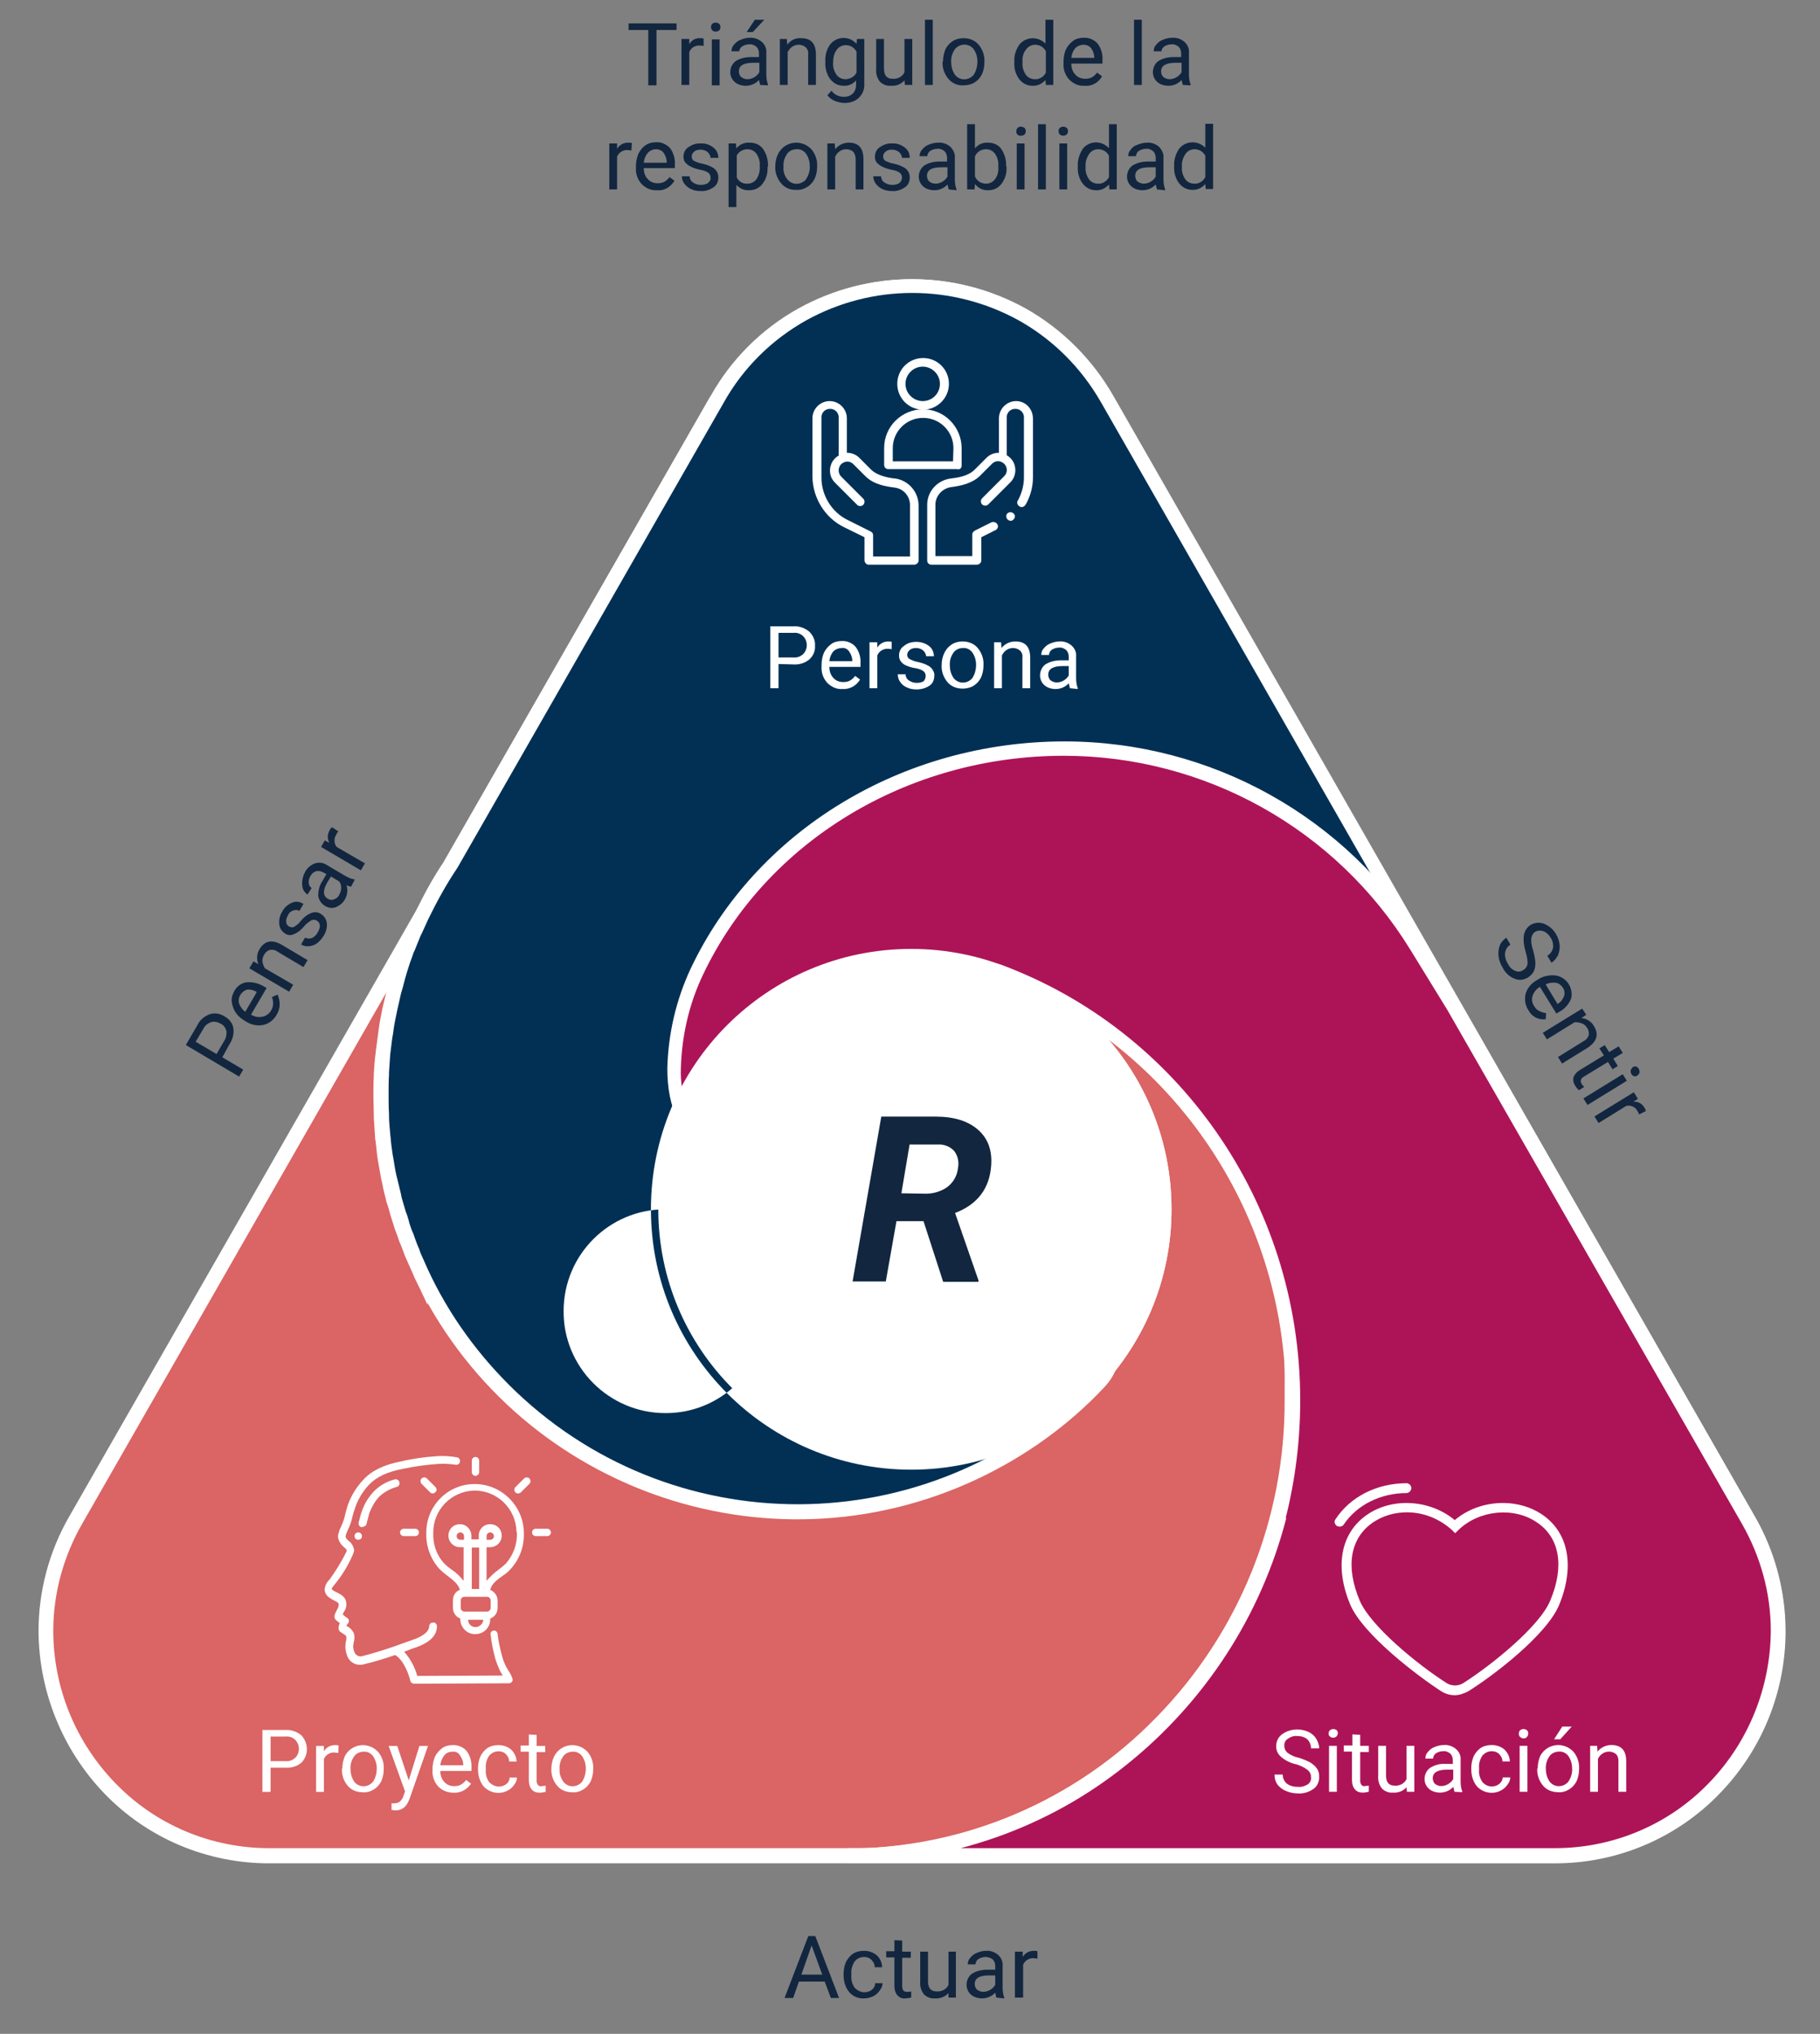<?xml version="1.0" encoding="utf-8"?>
<!-- Generator: Adobe Illustrator 25.4.1, SVG Export Plug-In . SVG Version: 6.00 Build 0)  -->
<svg version="1.1" id="Capa_1" xmlns="http://www.w3.org/2000/svg" xmlns:xlink="http://www.w3.org/1999/xlink" x="0px" y="0px"
	 viewBox="0 0 444 496" style="enable-background:new 0 0 444 496;" xml:space="preserve">
<rect x="0" y="0" width="444" height="496" fill="#808080" stroke="none"/>
<style type="text/css">
	.st0{fill:#DB6464;}
	.st1{fill:#FFFFFF;}
	.st2{fill:#023055;}
	.st3{fill:#AD1457;}
	.st4{fill:#12263F;}
</style>
<g id="Grupo_120662" transform="translate(-430 49)">
	<g id="Capa_2_00000001643874176177706500000000799988707537678478_" transform="translate(1017.297 871.713)">
		<g id="Grupo_120661" transform="translate(0 0)">
			<path id="Trazado_143635" class="st0" d="M-412.4-823.3L-568.9-550c-20.9,36.5,5.4,81.9,47.5,81.9h313c42,0,68.4-45.4,47.5-81.9
				l-156.5-273.3C-338.5-860-391.4-860-412.4-823.3z"/>
			<path id="Trazado_143636" class="st1" d="M-412.4-823.3l-1.5-0.9l-156.5,273.3c-4.9,8.5-7.5,18.2-7.5,28
				c0.1,14.7,5.8,28.8,15.9,39.4c10.6,11.1,25.3,17.3,40.7,17.2h313c15.4,0.1,30.1-6.1,40.7-17.2c10.2-10.6,15.9-24.7,15.9-39.4
				c0-9.8-2.6-19.5-7.5-28l-156.5-273.3c-5.1-8.9-12.5-16.3-21.4-21.3c-17.2-9.5-38-9.5-55.2,0c-9,5-16.4,12.4-21.4,21.3
				L-412.4-823.3l1.5,0.9c4.7-8.4,11.7-15.3,20.1-20c16.1-8.9,35.6-8.9,51.8,0c8.4,4.7,15.3,11.6,20.1,20l156.5,273.2
				c4.6,8,7.1,17,7.1,26.2c-0.1,13.8-5.4,27-14.9,36.9c-9.9,10.4-23.7,16.2-38.1,16.1h-313c-14.4,0.1-28.2-5.7-38.1-16.1
				c-9.5-9.9-14.9-23.1-14.9-36.9c0-9.2,2.5-18.2,7.1-26.2l156.5-273.3L-412.4-823.3z"/>
			<path id="Trazado_143637" class="st1" d="M-426.7-625.8h1.8c13.7,0,24.9,11.2,24.8,24.9c0,13.7-11.2,24.9-24.9,24.8
				c-13.7,0-24.9-11.2-24.8-24.9c0-13.7,11.1-24.8,24.8-24.8h-3.5c0,35.1,28.5,63.5,63.5,63.5c35.1,0,63.5-28.5,63.5-63.5
				c0-35.1-28.5-63.5-63.5-63.5c-35.1,0-63.5,28.4-63.5,63.5v0H-426.7z"/>
			<path id="Trazado_143638" class="st2" d="M-160.9-550l-156.5-273.3c-21-36.7-74-36.7-95,0l-65,113.5c-2.7,4.1-5.1,8.3-7.2,12.7
				c-0.5,1.1-1,2.2-1.5,3.4l-0.4,0.9c-0.5,1.2-1,2.5-1.5,3.8l-0.4,1c-0.5,1.3-0.9,2.5-1.3,3.8c-0.1,0.3-0.2,0.7-0.3,1
				c-0.4,1.3-0.8,2.7-1.1,4c-0.1,0.2-0.1,0.5-0.2,0.7c-0.3,1.4-0.7,2.7-0.9,4.1l-0.1,0.5c-0.3,1.5-0.6,2.9-0.8,4.4
				c0,0.3-0.1,0.5-0.1,0.8c-0.2,1.4-0.4,2.9-0.6,4.4l-0.1,0.8c-0.2,1.5-0.3,3-0.3,4.5v0.6c-0.1,1.6-0.1,3.2-0.1,4.8s0,3.2,0.1,4.9
				v0.6c0.1,1.5,0.2,3,0.3,4.5c0,0.3,0,0.6,0.1,0.9c0.1,1.4,0.3,2.8,0.5,4.2c0.1,0.4,0.1,0.7,0.2,1.1c0.2,1.3,0.4,2.6,0.7,4
				c0.1,0.4,0.2,0.8,0.3,1.2c0.2,1.1,0.5,2.3,0.8,3.4c0.1,0.6,0.3,1.1,0.4,1.7c0.3,0.9,0.5,1.8,0.8,2.7c0.2,0.7,0.4,1.5,0.7,2.2
				c0.2,0.7,0.6,1.7,0.9,2.5c0.2,0.6,0.4,1.2,0.7,1.9c0.4,1,0.7,1.9,1.1,2.9c0.3,0.7,0.6,1.3,0.8,2c0.4,0.9,0.8,1.8,1.2,2.7l0,0
				c23.9,50.8,84.5,72.6,135.3,48.7c11.4-5.4,21.8-12.8,30.5-22c15-15.8-23.3-70-22.9-104.8c6.3,9.2,38.8,14.1,55,36.7
				c15.5,21.6,15.1,60.9,15.1,72.5c0,61.3-48.6,111.1-108.6,111.1h172C-166.4-468.1-140-513.5-160.9-550z"/>
			<path id="Trazado_143639" class="st1" d="M-160.9-550l1.5-0.9l-156.5-273.3c-5.1-8.9-12.5-16.3-21.4-21.3
				c-17.2-9.5-38-9.5-55.2,0c-9,5-16.4,12.4-21.4,21.3l-65,113.4l1.5,0.9l-1.4-1c-2.8,4.1-5.2,8.5-7.3,13c-0.5,1.1-1.1,2.3-1.6,3.4
				l-0.4,0.9c-0.5,1.3-1,2.5-1.5,3.8c-0.1,0.3-0.3,0.7-0.4,1.1c-0.5,1.3-0.9,2.6-1.3,3.9c-0.1,0.3-0.2,0.7-0.3,1
				c-0.4,1.4-0.8,2.7-1.2,4.1c-0.1,0.3-0.1,0.5-0.2,0.7c-0.3,1.4-0.7,2.8-1,4.2c0,0.2-0.1,0.3-0.1,0.5c-0.3,1.5-0.6,3-0.8,4.5
				c0,0.3-0.1,0.5-0.1,0.8c-0.2,1.5-0.4,3-0.6,4.5l-0.1,0.9c-0.2,1.5-0.3,3-0.4,4.6l0,0v0.6c-0.1,1.6-0.1,3.3-0.1,4.9
				s0.1,3.3,0.1,4.9v0.6c0.1,1.5,0.2,3.1,0.3,4.5c0,0.3,0,0.6,0.1,0.9c0.2,1.4,0.3,2.9,0.5,4.3c0.1,0.4,0.1,0.8,0.2,1.1
				c0.2,1.4,0.5,2.7,0.7,4c0.1,0.4,0.2,0.9,0.3,1.3l0,0c0.2,1.2,0.5,2.3,0.8,3.5c0.1,0.6,0.3,1.2,0.5,1.7c0.3,0.9,0.5,1.9,0.8,2.8
				c0.2,0.7,0.5,1.5,0.7,2.2c0.2,0.7,0.6,1.7,0.9,2.5c0.2,0.6,0.4,1.3,0.7,1.9c0.4,1,0.8,2,1.1,2.9c0.3,0.7,0.6,1.3,0.9,2
				c0.4,0.9,0.8,1.8,1.2,2.7l3.4,7.2v-7.9h-1.8l-1.6,0.8c24.3,51.7,86,73.9,137.7,49.5c11.6-5.5,22.1-13,30.9-22.4
				c1.4-1.5,2.5-3.3,3.1-5.3c0.6-2.1,0.9-4.3,0.9-6.5c0-5.9-1.7-12.9-4.2-20.5c-3.8-11.4-9.3-24.4-14-37.2
				c-4.6-12.8-8.3-25.4-8.3-35.9v-0.5h-1.8l-1.5,1c1.1,1.5,2.4,2.7,4,3.8c3.5,2.2,7.1,4.1,10.8,5.7c6.3,2.9,13.9,6.1,21,10.4
				s14.1,9.7,19.2,16.8c7.1,9.8,10.8,23.7,12.7,36.9c1.5,10.7,2.1,21.6,2,32.4v2.2c0.1,28.9-11.1,56.7-31.3,77.3
				c-19.8,20.4-47.1,32-75.5,32v3.5h172c15.4,0.1,30.1-6.1,40.7-17.2c10.2-10.6,15.9-24.7,15.9-39.4c0-9.8-2.6-19.5-7.5-28
				L-160.9-550l-1.5,0.9c4.6,8,7.1,17,7.1,26.2c-0.1,13.8-5.4,27-14.9,36.9c-9.9,10.4-23.7,16.2-38.1,16.1h-172v3.5
				c29.4,0,57.6-11.9,78.1-33c20.8-21.3,32.4-50,32.3-79.8v-2.2c0.1-11-0.6-22-2.1-32.9c-2-13.5-5.7-27.8-13.4-38.4
				c-8.4-11.7-20.9-18.7-31.9-23.9c-5.5-2.6-10.7-4.8-14.8-6.9c-1.8-0.9-3.6-1.9-5.3-3c-1.2-0.8-2.2-1.7-3.1-2.9l-3.1-4.5l-0.1,5.4
				v0.6c0,7.5,1.7,15.8,4.2,24.2c3.8,12.7,9.4,26,14,38.2c2.3,6.1,4.4,11.9,5.9,17.2c1.4,4.5,2.2,9.2,2.4,13.9
				c0,1.8-0.2,3.7-0.7,5.4c-0.4,1.5-1.2,2.8-2.3,4c-38,40-101.2,41.7-141.2,3.7c-9-8.6-16.4-18.7-21.6-30l-3.4-7.1v7.9h1.8l1.6-0.8
				c-0.4-0.9-0.8-1.8-1.2-2.7c-0.3-0.6-0.6-1.3-0.8-2c-0.4-0.9-0.8-1.9-1.1-2.8c-0.2-0.6-0.4-1.2-0.7-1.8c-0.3-0.8-0.6-1.6-0.8-2.5
				c-0.2-0.7-0.4-1.4-0.7-2.1c-0.3-0.9-0.5-1.8-0.8-2.7c-0.2-0.6-0.3-1.1-0.4-1.7c-0.3-1.1-0.5-2.2-0.8-3.3l0,0
				c-0.1-0.4-0.2-0.8-0.3-1.2c-0.3-1.3-0.5-2.6-0.7-3.9c-0.1-0.4-0.1-0.7-0.2-1.1c-0.2-1.4-0.4-2.7-0.5-4.1c0-0.3-0.1-0.6-0.1-0.9
				c-0.1-1.5-0.3-2.9-0.3-4.4v-0.6c-0.1-1.6-0.1-3.2-0.1-4.8c0-1.6,0-3.2,0.1-4.7v-0.6l0,0c0.1-1.5,0.2-3,0.3-4.4l0.1-0.8
				c0.2-1.4,0.3-2.9,0.6-4.3c0-0.3,0.1-0.5,0.1-0.8c0.2-1.5,0.5-2.9,0.8-4.3c0-0.2,0.1-0.3,0.1-0.5c0.3-1.3,0.6-2.7,0.9-4
				c0.1-0.3,0.1-0.5,0.2-0.7c0.4-1.3,0.7-2.7,1.1-4c0.1-0.3,0.2-0.7,0.3-1c0.4-1.3,0.8-2.5,1.3-3.8c0.1-0.3,0.2-0.7,0.4-1
				c0.5-1.2,1-2.5,1.5-3.7l0.4-0.8c0.5-1.1,1-2.2,1.5-3.3c2.1-4.3,4.4-8.5,7.1-12.5v0l65-113.5c4.7-8.4,11.7-15.3,20.1-20
				c16.1-8.9,35.6-8.9,51.8,0c8.4,4.7,15.3,11.6,20.1,20l156.5,273.4L-160.9-550z"/>
			<path id="Trazado_143640" class="st3" d="M-275.4-550.7c-12.3,47.6-54.6,82.6-105,82.6h172c42,0,68.4-45.4,47.5-81.9l-71.7-125.2
				l-9.1-14.8c-18.4-29.8-50.9-48-86-48c-39,0-74,21.4-89.6,54.5c-7.8,16.5-8.3,40,4.7,40s57.6-44.3,69.1-40
				c41.9,15.4,71.7,56.4,71.7,104.5C-271.8-569.6-273-560-275.4-550.7"/>
			<path id="Trazado_143641" class="st1" d="M-277.1-551.2c-5.9,23-19.1,43.4-37.6,58.2c-18.6,15-41.8,23.1-65.7,23.1v3.5h172
				c15.4,0.1,30.1-6.1,40.7-17.2c10.2-10.6,15.9-24.7,15.9-39.4c0-9.8-2.6-19.5-7.5-28l-71.8-125.3l-9-14.8l0,0
				c-18.7-30.4-51.8-48.8-87.5-48.8c-39.6,0-75.3,21.8-91.2,55.4c-3.6,7.7-5.5,16-5.7,24.4c0,4.8,0.8,9.1,2.6,12.5
				c0.9,1.6,2.1,3,3.7,4c1.7,1,3.6,1.6,5.5,1.5c2.3-0.2,4.6-0.8,6.6-1.9c5.3-2.7,10.3-5.9,15.1-9.4c8.4-6,17.8-13.3,26.2-19.1
				c3.7-2.6,7.5-5,11.5-7.2c1.5-0.8,3-1.5,4.6-2c1.1-0.4,2.2-0.6,3.3-0.7c0.4,0,0.8,0,1.2,0.2c41.1,15.2,70.6,55.5,70.6,102.8
				C-273.6-569.7-274.8-560.3-277.1-551.2l3.4,0.9c2.4-9.4,3.6-19.2,3.6-28.9c0-48.8-30.4-90.5-72.9-106.2c-0.8-0.3-1.6-0.4-2.4-0.4
				c-2.5,0.1-4.9,0.8-7.1,1.9c-5.5,2.7-10.7,5.8-15.6,9.4c-8.6,6-18,13.3-26.2,19.1c-3.6,2.6-7.3,5-11.2,7.2c-1.4,0.8-2.8,1.4-4.3,2
				c-1,0.4-2,0.6-3,0.7c-1.3,0-2.6-0.3-3.7-1c-1.7-1.2-2.9-2.9-3.5-5c-0.9-2.8-1.3-5.7-1.2-8.6c0.2-7.9,2-15.8,5.4-22.9
				c15.3-32.3,49.7-53.4,88-53.4c34.4,0,66.4,17.8,84.5,47.2l0,0l9.1,14.8l71.8,125.2c4.6,8,7.1,17,7.1,26.2
				c-0.1,13.8-5.4,27-14.9,36.9c-9.9,10.4-23.7,16.2-38.1,16.1h-172v3.5c24.7,0,48.7-8.4,67.9-23.9c19.1-15.3,32.8-36.4,38.9-60.1
				L-277.1-551.2L-277.1-551.2z"/>
			<circle id="Elipse_4827" class="st1" cx="-364.9" cy="-625.8" r="61.8"/>
			<path id="Trazado_143642" class="st1" d="M-426.7-625.8h1.8c13.7,0,24.9,11.2,24.8,24.9c0,13.7-11.2,24.9-24.9,24.8
				c-13.7,0-24.9-11.2-24.8-24.9c0-13.7,11.1-24.8,24.8-24.8h-3.5c0,35.1,28.5,63.5,63.5,63.5c35.1,0,63.5-28.5,63.5-63.5
				c0-35.1-28.5-63.5-63.5-63.5c-35.1,0-63.5,28.4-63.5,63.5v0H-426.7z"/>
			<g id="Grupo_120653" transform="translate(144.054)">
				<path id="Trazado_143643" class="st4" d="M-566.3-913.4h-4.9v13.5h-2v-13.5h-4.8v-1.6h11.7V-913.4z"/>
				<path id="Trazado_143644" class="st4" d="M-559.7-909.5c-0.3-0.1-0.6-0.1-0.9-0.1c-1.1-0.1-2.2,0.5-2.6,1.6v8h-1.9v-11.2h1.9
					v1.3c0.5-1,1.6-1.6,2.7-1.5c0.3,0,0.6,0,0.8,0.1L-559.7-909.5z"/>
				<path id="Trazado_143645" class="st4" d="M-557.9-914.1c0-0.3,0.1-0.6,0.3-0.8c0.5-0.4,1.2-0.4,1.7,0c0.2,0.2,0.3,0.5,0.3,0.8
					c0,0.3-0.1,0.6-0.3,0.8c-0.5,0.4-1.2,0.4-1.7,0C-557.8-913.6-557.9-913.8-557.9-914.1z M-555.8-899.9h-1.9v-11.2h1.9
					L-555.8-899.9z"/>
				<path id="Trazado_143646" class="st4" d="M-545.9-900c-0.1-0.4-0.2-0.8-0.3-1.2c-0.8,0.9-2,1.4-3.2,1.4c-1,0-2-0.3-2.7-0.9
					c-0.7-0.6-1.1-1.5-1.1-2.4c0-1.1,0.5-2.1,1.3-2.7c1.1-0.7,2.4-1,3.8-1h1.9v-0.9c0-0.6-0.2-1.2-0.6-1.6c-0.5-0.4-1.1-0.7-1.8-0.6
					c-0.6,0-1.2,0.2-1.7,0.5c-0.4,0.3-0.7,0.7-0.7,1.2h-1.9c0-0.6,0.2-1.2,0.6-1.6c0.4-0.5,1-1,1.6-1.2c0.7-0.3,1.5-0.5,2.2-0.5
					c1.1-0.1,2.2,0.3,3,1c0.8,0.7,1.2,1.7,1.1,2.7v5.2c0,0.8,0.1,1.7,0.4,2.5v0.2L-545.9-900z M-549-901.4c0.6,0,1.2-0.2,1.7-0.5
					c0.5-0.3,0.9-0.7,1.2-1.2v-2.3h-1.5c-2.4,0-3.5,0.7-3.5,2.1c0,0.5,0.2,1.1,0.6,1.4C-550.1-901.6-549.6-901.4-549-901.4
					L-549-901.4z M-547.2-915.9h2.3l-2.8,3h-1.5L-547.2-915.9z"/>
				<path id="Trazado_143647" class="st4" d="M-539.4-911.2l0.1,1.4c0.8-1.1,2-1.7,3.4-1.6c2.4,0,3.6,1.3,3.6,4v7.4h-1.9v-7.4
					c0.1-0.7-0.1-1.3-0.6-1.8c-0.5-0.4-1.1-0.6-1.7-0.6c-0.6,0-1.2,0.2-1.6,0.5c-0.5,0.3-0.8,0.8-1.1,1.3v8h-1.9v-11.2L-539.4-911.2
					z"/>
				<path id="Trazado_143648" class="st4" d="M-530-905.7c-0.1-1.5,0.3-3,1.2-4.2c1.4-1.8,4.1-2.1,5.9-0.6c0.2,0.2,0.4,0.3,0.5,0.5
					l0.1-1.2h1.8v10.9c0.1,1.3-0.4,2.5-1.3,3.4c-0.9,0.9-2.2,1.3-3.5,1.3c-0.8,0-1.6-0.2-2.4-0.5c-0.7-0.3-1.4-0.8-1.8-1.4l1-1.1
					c0.7,1,1.8,1.5,3,1.5c0.8,0,1.6-0.2,2.2-0.8c0.6-0.6,0.8-1.4,0.8-2.2v-1c-0.8,0.9-1.9,1.4-3.1,1.3c-1.3,0-2.4-0.6-3.2-1.6
					C-529.7-902.6-530.1-904.1-530-905.7z M-528.1-905.5c-0.1,1.1,0.2,2.1,0.8,3c0.5,0.7,1.3,1.1,2.2,1.1c1.1,0,2.2-0.6,2.7-1.6
					v-5.1c-0.5-1-1.5-1.6-2.6-1.6c-0.9,0-1.7,0.4-2.2,1.1C-527.9-907.7-528.1-906.6-528.1-905.5z"/>
				<path id="Trazado_143649" class="st4" d="M-510.7-901.1c-0.8,0.9-2,1.4-3.3,1.3c-1,0.1-2-0.3-2.7-1c-0.7-0.9-1-2-0.9-3.1v-7.3
					h1.9v7.2c0,1.7,0.7,2.5,2.1,2.5c1.2,0.1,2.4-0.5,2.9-1.6v-8.1h1.9v11.2h-1.8L-510.7-901.1z"/>
				<path id="Trazado_143650" class="st4" d="M-503.8-900h-1.9v-15.9h1.9V-900z"/>
				<path id="Trazado_143651" class="st4" d="M-501.3-905.7c0-1,0.2-2,0.6-3c0.4-0.8,1-1.5,1.8-2c0.8-0.5,1.7-0.7,2.6-0.7
					c1.4,0,2.8,0.5,3.7,1.6c1,1.2,1.5,2.7,1.4,4.2v0.1c0,1-0.2,2-0.6,2.9c-0.4,0.8-1,1.5-1.8,2c-0.8,0.5-1.8,0.7-2.7,0.7
					c-1.4,0.1-2.8-0.5-3.7-1.6c-1-1.2-1.5-2.7-1.4-4.2L-501.3-905.7z M-499.3-905.5c0,1.1,0.3,2.1,0.9,3c1,1.3,2.8,1.5,4.1,0.5
					c0.2-0.2,0.4-0.3,0.5-0.5c0.6-0.9,0.9-2.1,0.9-3.2c0-1.1-0.3-2.1-0.9-3c-1-1.3-2.8-1.5-4.1-0.5c-0.2,0.2-0.4,0.3-0.5,0.5
					C-499.1-907.7-499.4-906.6-499.3-905.5L-499.3-905.5z"/>
				<path id="Trazado_143652" class="st4" d="M-483.9-905.7c-0.1-1.5,0.4-2.9,1.2-4.1c1.4-1.8,4.1-2.1,5.9-0.7
					c0.2,0.1,0.3,0.3,0.5,0.4v-5.8h1.9v15.9h-1.8l-0.1-1.2c-0.8,0.9-2,1.5-3.2,1.4c-1.3,0-2.4-0.6-3.2-1.6c-0.9-1.2-1.3-2.7-1.2-4.2
					L-483.9-905.7z M-481.9-905.5c-0.1,1.1,0.2,2.1,0.8,3c0.5,0.7,1.3,1.1,2.2,1.1c1.1,0.1,2.2-0.6,2.7-1.6v-5.2
					c-0.5-1-1.5-1.6-2.6-1.6c-0.9,0-1.7,0.4-2.2,1.1C-481.8-907.7-482-906.6-481.9-905.5z"/>
				<path id="Trazado_143653" class="st4" d="M-466.8-899.8c-1.4,0.1-2.7-0.5-3.7-1.5c-1-1.1-1.5-2.5-1.4-4v-0.4c0-1,0.2-2.1,0.6-3
					c0.4-0.8,1-1.5,1.8-2.1c0.7-0.5,1.6-0.7,2.5-0.7c1.3-0.1,2.6,0.5,3.4,1.4c0.9,1.2,1.3,2.6,1.2,4.1v0.8h-7.6c0,1,0.3,2,1,2.7
					c0.6,0.7,1.5,1,2.4,1c0.6,0,1.2-0.1,1.7-0.4c0.5-0.3,0.9-0.7,1.2-1.1l1.2,0.9C-463.4-900.5-465.1-899.6-466.8-899.8z
					 M-467-909.8c-0.7,0-1.5,0.3-2,0.8c-0.6,0.7-0.9,1.5-1,2.4h5.6v-0.1c0-0.8-0.3-1.6-0.8-2.3C-465.6-909.5-466.3-909.8-467-909.8
					L-467-909.8z"/>
				<path id="Trazado_143654" class="st4" d="M-452.8-900h-1.9v-15.9h1.9L-452.8-900z"/>
				<path id="Trazado_143655" class="st4" d="M-442.8-900c-0.1-0.4-0.2-0.8-0.3-1.2c-0.8,0.9-2,1.4-3.2,1.4c-1,0-2-0.3-2.7-0.9
					c-0.7-0.6-1.1-1.5-1.1-2.4c0-1.1,0.5-2.1,1.3-2.7c1.1-0.7,2.4-1,3.7-1h1.9v-0.9c0-0.6-0.2-1.2-0.6-1.6c-0.5-0.4-1.1-0.7-1.8-0.6
					c-0.6,0-1.2,0.2-1.7,0.5c-0.4,0.3-0.7,0.7-0.7,1.2h-1.9c0-0.6,0.2-1.2,0.6-1.6c0.4-0.5,1-1,1.6-1.2c0.7-0.3,1.5-0.5,2.3-0.5
					c1.1-0.1,2.2,0.3,3,1c0.8,0.7,1.2,1.7,1.1,2.7v5.2c0,0.8,0.1,1.7,0.4,2.5v0.2L-442.8-900z M-446-901.4c0.6,0,1.2-0.2,1.7-0.5
					c0.5-0.3,0.9-0.7,1.2-1.2v-2.3h-1.5c-2.3,0-3.5,0.7-3.5,2.1c0,0.5,0.2,1.1,0.6,1.4C-447.1-901.6-446.6-901.4-446-901.4
					L-446-901.4z"/>
			</g>
			<g id="Grupo_120654" transform="translate(139.345 25.479)">
				<path id="Trazado_143656" class="st4" d="M-572.6-909.5c-0.3,0-0.6-0.1-0.9-0.1c-1.1-0.1-2.2,0.6-2.6,1.6v8h-1.9v-11.2h1.9v1.3
					c0.6-1,1.6-1.5,2.7-1.5c0.3,0,0.6,0,0.9,0.1L-572.6-909.5z"/>
				<path id="Trazado_143657" class="st4" d="M-566.4-899.8c-1.4,0.1-2.7-0.5-3.7-1.5c-1-1.1-1.5-2.5-1.4-4v-0.4c0-1,0.2-2,0.6-3
					c0.4-0.8,1-1.6,1.8-2.1c0.7-0.5,1.6-0.7,2.5-0.7c1.3-0.1,2.5,0.5,3.4,1.4c0.9,1.2,1.3,2.7,1.2,4.1v0.8h-7.6c0,1,0.3,2,1,2.7
					c0.6,0.7,1.5,1,2.4,1c0.6,0,1.2-0.1,1.7-0.4c0.5-0.3,0.9-0.7,1.2-1.1l1.2,0.9C-563.1-900.5-564.7-899.6-566.4-899.8z
					 M-566.6-909.8c-0.7,0-1.5,0.3-2,0.9c-0.6,0.7-0.9,1.5-1,2.4h5.6v-0.2c0-0.8-0.3-1.6-0.8-2.3
					C-565.2-909.5-565.9-909.8-566.6-909.8z"/>
				<path id="Trazado_143658" class="st4" d="M-553.3-902.9c0-0.5-0.2-0.9-0.6-1.2c-0.6-0.4-1.3-0.6-2-0.7c-0.8-0.2-1.6-0.4-2.3-0.8
					c-0.5-0.2-0.9-0.6-1.3-1c-0.3-0.4-0.4-0.9-0.4-1.4c0-0.9,0.4-1.8,1.2-2.3c0.9-0.6,1.9-1,3-0.9c1.1-0.1,2.2,0.3,3.1,1
					c0.8,0.6,1.2,1.5,1.2,2.5h-1.9c0-0.5-0.3-1-0.7-1.4c-0.5-0.4-1.1-0.6-1.7-0.6c-0.6,0-1.2,0.1-1.6,0.5c-0.4,0.3-0.6,0.7-0.6,1.2
					c0,0.4,0.2,0.8,0.5,1c0.6,0.3,1.3,0.6,2,0.7c0.8,0.2,1.6,0.4,2.3,0.8c0.5,0.2,1,0.6,1.3,1.1c0.3,0.5,0.4,1,0.4,1.5
					c0,1-0.4,1.9-1.2,2.4c-0.9,0.6-2,1-3.1,0.9c-0.8,0-1.6-0.1-2.4-0.5c-0.7-0.3-1.2-0.8-1.6-1.3c-0.4-0.5-0.6-1.2-0.6-1.8h1.9
					c0,0.6,0.3,1.2,0.8,1.5c0.6,0.4,1.2,0.6,1.9,0.6c0.6,0,1.2-0.1,1.7-0.4C-553.5-901.9-553.2-902.4-553.3-902.9z"/>
				<path id="Trazado_143659" class="st4" d="M-539.4-905.5c0.1,1.5-0.3,2.9-1.2,4.1c-0.7,1-1.9,1.6-3.2,1.6
					c-1.2,0.1-2.4-0.4-3.2-1.3v5.4h-1.9v-15.5h1.8l0.1,1.2c0.8-1,2-1.5,3.3-1.4c1.3,0,2.4,0.5,3.2,1.5c0.8,1.2,1.3,2.7,1.2,4.2
					V-905.5z M-541.3-905.7c0.1-1.1-0.2-2.1-0.8-3c-0.5-0.7-1.3-1.1-2.2-1.1c-1.1,0-2.1,0.6-2.6,1.5v5.4c0.5,1,1.5,1.6,2.6,1.5
					c0.9,0,1.7-0.4,2.2-1.1C-541.5-903.4-541.2-904.5-541.3-905.7L-541.3-905.7z"/>
				<path id="Trazado_143660" class="st4" d="M-537.5-905.7c0-1,0.2-2,0.7-3c1.3-2.5,4.3-3.4,6.8-2.1c0.5,0.3,0.9,0.6,1.3,1
					c1,1.2,1.5,2.7,1.4,4.2v0.1c0,1-0.2,2-0.6,2.9c-0.4,0.8-1,1.5-1.8,2c-0.8,0.5-1.8,0.8-2.7,0.7c-1.4,0.1-2.8-0.5-3.7-1.6
					c-1-1.2-1.5-2.7-1.4-4.2L-537.5-905.7z M-535.5-905.5c-0.1,1.1,0.2,2.1,0.9,3c1,1.3,2.8,1.5,4.1,0.5c0.2-0.1,0.4-0.3,0.5-0.5
					c0.6-0.9,1-2.1,0.9-3.2c0-1.1-0.3-2.1-0.9-3c-0.5-0.7-1.4-1.2-2.3-1.1c-0.9,0-1.8,0.4-2.3,1.1
					C-535.3-907.7-535.6-906.6-535.5-905.5L-535.5-905.5z"/>
				<path id="Trazado_143661" class="st4" d="M-523-911.2l0.1,1.4c0.8-1,2-1.6,3.3-1.6c2.4,0,3.6,1.3,3.6,4v7.4h-1.9v-7.4
					c0-0.7-0.2-1.3-0.6-1.8c-0.5-0.4-1.1-0.6-1.7-0.6c-0.6,0-1.2,0.2-1.6,0.5c-0.5,0.3-0.8,0.8-1.1,1.3v8h-1.9v-11.2L-523-911.2z"/>
				<path id="Trazado_143662" class="st4" d="M-506.6-902.9c0-0.5-0.2-0.9-0.6-1.2c-0.6-0.4-1.3-0.6-2-0.7c-0.8-0.2-1.6-0.4-2.3-0.8
					c-0.5-0.2-0.9-0.6-1.3-1c-0.3-0.4-0.4-0.9-0.4-1.4c0-0.9,0.4-1.8,1.2-2.3c0.9-0.6,1.9-1,3-0.9c1.1-0.1,2.2,0.3,3.1,1
					c0.8,0.6,1.2,1.5,1.2,2.5h-1.9c0-0.5-0.3-1-0.7-1.4c-0.5-0.4-1.1-0.6-1.7-0.6c-0.6,0-1.2,0.1-1.6,0.5c-0.4,0.3-0.6,0.7-0.6,1.2
					c0,0.4,0.2,0.8,0.5,1c0.6,0.3,1.3,0.6,2,0.7c0.8,0.2,1.6,0.4,2.3,0.8c0.5,0.2,1,0.6,1.3,1.1c0.3,0.5,0.4,1,0.4,1.5
					c0,1-0.4,1.9-1.2,2.4c-0.9,0.6-2,1-3.1,0.9c-0.8,0-1.6-0.1-2.4-0.5c-0.7-0.3-1.2-0.8-1.6-1.3c-0.4-0.5-0.6-1.2-0.6-1.8h1.9
					c0,0.6,0.3,1.2,0.8,1.5c0.6,0.4,1.2,0.6,1.9,0.6c0.6,0,1.2-0.1,1.7-0.4C-506.8-901.9-506.6-902.4-506.6-902.9z"/>
				<path id="Trazado_143663" class="st4" d="M-495.2-900c-0.1-0.4-0.2-0.8-0.3-1.2c-0.8,0.9-2,1.4-3.2,1.4c-1,0-2-0.3-2.7-0.9
					c-0.7-0.6-1.1-1.5-1.1-2.4c0-1.1,0.5-2.1,1.3-2.7c1.1-0.7,2.4-1,3.7-1h1.9v-0.9c0-0.6-0.2-1.2-0.6-1.6c-0.5-0.4-1.1-0.7-1.8-0.6
					c-0.6,0-1.2,0.2-1.7,0.5c-0.4,0.3-0.7,0.7-0.7,1.3h-1.9c0-0.6,0.2-1.2,0.6-1.6c0.4-0.5,1-1,1.6-1.2c0.7-0.3,1.5-0.5,2.3-0.5
					c1.1-0.1,2.2,0.3,3,1c0.7,0.7,1.2,1.7,1.1,2.7v5.2c0,0.8,0.1,1.7,0.4,2.5v0.2L-495.2-900z M-498.4-901.4c0.6,0,1.2-0.2,1.7-0.5
					c0.5-0.3,0.9-0.7,1.2-1.2v-2.3h-1.5c-2.4,0-3.5,0.7-3.5,2.1c0,0.5,0.2,1.1,0.6,1.4C-499.5-901.6-499-901.4-498.4-901.4
					L-498.4-901.4z"/>
				<path id="Trazado_143664" class="st4" d="M-481.1-905.5c0.1,1.5-0.3,2.9-1.2,4.1c-0.7,1-1.9,1.6-3.2,1.6
					c-1.3,0.1-2.5-0.5-3.3-1.5l-0.1,1.3h-1.8v-15.9h1.9v5.9c0.8-1,2-1.5,3.2-1.4c1.3,0,2.5,0.5,3.2,1.5c0.8,1.2,1.3,2.7,1.2,4.2
					L-481.1-905.5z M-483.1-905.7c0.1-1.1-0.2-2.1-0.8-3c-0.5-0.7-1.3-1.1-2.2-1.1c-1.2,0-2.3,0.7-2.7,1.8v4.8
					c0.4,1.1,1.5,1.8,2.7,1.8c0.9,0,1.7-0.4,2.2-1.1C-483.2-903.4-483-904.5-483.1-905.7z"/>
				<path id="Trazado_143665" class="st4" d="M-478.7-914.2c0-0.3,0.1-0.6,0.3-0.8c0.2-0.2,0.5-0.3,0.8-0.3c0.3,0,0.6,0.1,0.9,0.3
					c0.2,0.2,0.3,0.5,0.3,0.8c0,0.3-0.1,0.6-0.3,0.8c-0.2,0.2-0.5,0.3-0.9,0.3c-0.6,0.1-1.1-0.4-1.1-0.9c0,0,0,0,0,0
					C-478.7-914-478.7-914.1-478.7-914.2z M-476.7-900h-1.9v-11.2h1.9V-900z"/>
				<path id="Trazado_143666" class="st4" d="M-471.5-900h-1.9v-15.9h1.9V-900z"/>
				<path id="Trazado_143667" class="st4" d="M-468.4-914.2c0-0.3,0.1-0.6,0.3-0.8c0.5-0.4,1.2-0.4,1.7,0c0.2,0.2,0.3,0.5,0.3,0.8
					c0,0.3-0.1,0.6-0.3,0.8c-0.5,0.4-1.2,0.4-1.7,0C-468.3-913.6-468.4-913.9-468.4-914.2z M-466.3-900h-1.9v-11.2h1.9L-466.3-900z"
					/>
				<path id="Trazado_143668" class="st4" d="M-463.7-905.7c-0.1-1.5,0.4-2.9,1.2-4.2c1.4-1.8,4.1-2.1,5.9-0.6
					c0.2,0.1,0.3,0.3,0.5,0.4v-5.8h1.9v15.9h-1.8l-0.1-1.2c-0.8,0.9-2,1.5-3.2,1.4c-1.3,0-2.4-0.6-3.2-1.6c-0.9-1.2-1.3-2.7-1.2-4.2
					L-463.7-905.7z M-461.8-905.5c-0.1,1.1,0.2,2.1,0.8,3c0.5,0.7,1.3,1.1,2.2,1.1c1.1,0.1,2.2-0.6,2.7-1.6v-5.2
					c-0.5-1-1.5-1.6-2.6-1.6c-0.9,0-1.7,0.4-2.2,1.1C-461.6-907.7-461.9-906.6-461.8-905.5L-461.8-905.5z"/>
				<path id="Trazado_143669" class="st4" d="M-444.4-900c-0.1-0.4-0.2-0.8-0.3-1.2c-0.8,0.9-2,1.4-3.2,1.4c-1,0-2-0.3-2.7-0.9
					c-0.7-0.6-1.1-1.5-1.1-2.4c0-1.1,0.5-2.1,1.3-2.7c1.1-0.7,2.4-1,3.8-1h1.9v-0.9c0-0.6-0.2-1.2-0.6-1.6c-0.5-0.4-1.1-0.7-1.8-0.6
					c-0.6,0-1.2,0.2-1.7,0.5c-0.4,0.3-0.7,0.7-0.7,1.3h-1.9c0-0.6,0.2-1.2,0.6-1.6c0.4-0.6,1-1,1.7-1.2c0.7-0.3,1.5-0.5,2.2-0.5
					c1.1-0.1,2.2,0.3,3,1c0.7,0.7,1.2,1.7,1.1,2.7v5.2c0,0.8,0.1,1.7,0.4,2.5v0.2L-444.4-900z M-447.6-901.4c0.6,0,1.2-0.2,1.7-0.5
					c0.5-0.3,0.9-0.7,1.2-1.2v-2.3h-1.5c-2.4,0-3.5,0.7-3.5,2.1c0,0.5,0.2,1.1,0.6,1.4C-448.7-901.6-448.1-901.4-447.6-901.4
					L-447.6-901.4z"/>
				<path id="Trazado_143670" class="st4" d="M-440.2-905.7c-0.1-1.5,0.4-3,1.2-4.2c1.4-1.8,4.1-2.1,5.9-0.7
					c0.2,0.1,0.3,0.3,0.5,0.4v-5.8h1.9v15.9h-1.8l-0.1-1.2c-0.8,0.9-2,1.5-3.2,1.4c-1.3,0-2.4-0.6-3.2-1.6c-0.9-1.2-1.3-2.7-1.2-4.2
					L-440.2-905.7z M-438.3-905.5c-0.1,1.1,0.2,2.1,0.8,3c0.5,0.7,1.3,1.1,2.2,1.1c1.1,0.1,2.2-0.6,2.7-1.6v-5.2
					c-0.5-1-1.5-1.6-2.6-1.6c-0.9,0-1.7,0.4-2.2,1.1C-438.1-907.7-438.4-906.6-438.3-905.5L-438.3-905.5z"/>
			</g>
			<g id="Grupo_120655" transform="translate(182.097 467.24)">
				<path id="Trazado_143671" class="st4" d="M-568.2-904.7h-6.3l-1.4,4h-2.1l5.8-15.1h1.7l5.8,15.1h-2L-568.2-904.7z M-573.9-906.4
					h5.1l-2.6-7.1L-573.9-906.4z"/>
				<path id="Trazado_143672" class="st4" d="M-558.5-902.1c0.7,0,1.3-0.2,1.8-0.6c0.5-0.4,0.8-0.9,0.8-1.6h1.8
					c0,0.7-0.3,1.3-0.7,1.8c-0.4,0.6-1,1.1-1.6,1.4c-0.7,0.3-1.4,0.5-2.2,0.5c-1.4,0.1-2.7-0.5-3.6-1.5c-1-1.2-1.4-2.7-1.4-4.2v-0.3
					c0-1,0.2-2,0.6-2.9c0.4-0.8,1-1.5,1.7-2c0.8-0.5,1.7-0.7,2.7-0.7c1.2,0,2.3,0.4,3.1,1.1c0.8,0.7,1.3,1.8,1.3,2.9h-1.8
					c0-0.7-0.3-1.3-0.8-1.8c-0.5-0.5-1.1-0.7-1.8-0.7c-0.9,0-1.8,0.4-2.3,1.1c-0.6,0.9-0.9,2-0.8,3v0.4c-0.1,1.1,0.2,2.1,0.8,3
					C-560.2-902.5-559.4-902.1-558.5-902.1z"/>
				<path id="Trazado_143673" class="st4" d="M-549.3-914.7v2.7h2.1v1.5h-2.1v7c0,0.4,0.1,0.7,0.3,1c0.3,0.2,0.6,0.4,1,0.3
					c0.3,0,0.6,0,0.9-0.1v1.5c-0.5,0.1-1,0.2-1.5,0.2c-0.7,0.1-1.4-0.2-1.9-0.8c-0.5-0.6-0.7-1.4-0.7-2.2v-7h-2v-1.5h2v-2.7
					L-549.3-914.7z"/>
				<path id="Trazado_143674" class="st4" d="M-538-901.9c-0.8,0.9-2.1,1.4-3.3,1.3c-1,0.1-2-0.3-2.7-1c-0.7-0.9-1-2-0.9-3.1v-7.3
					h1.9v7.2c0,1.7,0.7,2.5,2.1,2.5c1.2,0.1,2.4-0.5,2.9-1.6v-8.1h1.8v11.2h-1.8V-901.9z"/>
				<path id="Trazado_143675" class="st4" d="M-526.3-900.8c-0.2-0.4-0.2-0.8-0.3-1.2c-0.8,0.9-2,1.4-3.2,1.4c-1,0-2-0.3-2.7-0.9
					c-0.7-0.6-1.1-1.5-1.1-2.4c0-1.1,0.5-2.1,1.3-2.7c1.1-0.7,2.4-1,3.8-1h1.9v-0.9c0-0.6-0.2-1.2-0.6-1.6c-0.5-0.4-1.2-0.6-1.8-0.6
					c-0.6,0-1.2,0.2-1.7,0.5c-0.4,0.3-0.7,0.7-0.7,1.3h-1.9c0-0.6,0.2-1.2,0.6-1.6c0.4-0.5,1-1,1.6-1.2c0.7-0.3,1.5-0.5,2.2-0.5
					c1.1-0.1,2.2,0.3,3,1c0.8,0.7,1.2,1.7,1.1,2.7v5.2c0,0.8,0.1,1.7,0.4,2.5v0.2L-526.3-900.8z M-529.5-902.2
					c0.6,0,1.2-0.2,1.7-0.5c0.5-0.3,0.9-0.7,1.2-1.2v-2.3h-1.5c-2.4,0-3.5,0.7-3.5,2.1c0,0.5,0.2,1.1,0.6,1.4
					C-530.6-902.4-530.1-902.2-529.5-902.2L-529.5-902.2z"/>
				<path id="Trazado_143676" class="st4" d="M-516.3-910.3c-0.3,0-0.6-0.1-0.9-0.1c-1.1-0.1-2.2,0.6-2.6,1.6v8h-2V-912h1.9v1.3
					c0.6-1,1.6-1.5,2.7-1.5c0.3,0,0.6,0,0.9,0.1L-516.3-910.3z"/>
			</g>
			<g id="Grupo_120656" transform="translate(178.626 147.922)">
				<path id="Trazado_143677" class="st1" d="M-576-906.7v5.9h-2v-15.1h5.6c1.4-0.1,2.8,0.4,3.9,1.3c0.9,0.9,1.5,2.1,1.4,3.4
					c0.1,1.3-0.4,2.5-1.4,3.4c-1.1,0.9-2.5,1.3-3.9,1.2L-576-906.7z M-576-908.3h3.6c0.9,0.1,1.7-0.2,2.4-0.8
					c0.6-0.6,0.9-1.4,0.9-2.2c0-0.8-0.3-1.6-0.9-2.2c-0.6-0.6-1.5-0.9-2.3-0.8h-3.7L-576-908.3z"/>
				<path id="Trazado_143678" class="st1" d="M-560.4-900.6c-1.4,0.1-2.7-0.5-3.7-1.5c-1-1.1-1.5-2.5-1.4-4v-0.4c0-1,0.2-2.1,0.6-3
					c0.4-0.8,1-1.5,1.8-2.1c0.7-0.5,1.6-0.7,2.5-0.7c1.3-0.1,2.6,0.5,3.4,1.4c0.9,1.2,1.3,2.6,1.2,4.1v0.8h-7.6c0,1,0.3,2,1,2.7
					c0.6,0.7,1.5,1,2.4,1c0.6,0,1.2-0.1,1.7-0.4c0.5-0.3,0.9-0.7,1.2-1.1l1.2,0.9C-557.1-901.3-558.7-900.5-560.4-900.6z
					 M-560.6-910.6c-0.7,0-1.5,0.3-2,0.8c-0.6,0.7-0.9,1.5-1,2.4h5.6v-0.1c0-0.8-0.3-1.6-0.8-2.3
					C-559.2-910.4-559.9-910.7-560.6-910.6L-560.6-910.6z"/>
				<path id="Trazado_143679" class="st1" d="M-548.4-910.3c-0.3-0.1-0.6-0.1-0.9-0.1c-1.1-0.1-2.2,0.6-2.6,1.6v8h-1.9V-912h1.9v1.3
					c0.6-1,1.6-1.5,2.7-1.5c0.3,0,0.6,0,0.8,0.1L-548.4-910.3z"/>
				<path id="Trazado_143680" class="st1" d="M-540.1-903.8c0-0.5-0.2-0.9-0.6-1.2c-0.6-0.4-1.3-0.6-2-0.7c-0.8-0.1-1.6-0.4-2.3-0.7
					c-0.5-0.2-0.9-0.6-1.2-1c-0.3-0.4-0.4-0.9-0.4-1.4c0-0.9,0.4-1.8,1.2-2.3c0.8-0.7,1.9-1,3-1c1.1,0,2.2,0.3,3.1,1
					c0.8,0.6,1.2,1.5,1.2,2.5h-1.9c0-0.5-0.3-1-0.7-1.4c-0.5-0.4-1.1-0.6-1.7-0.6c-0.6,0-1.2,0.1-1.6,0.5c-0.4,0.3-0.6,0.7-0.6,1.2
					c0,0.4,0.2,0.8,0.6,1c0.6,0.3,1.3,0.6,2,0.7c0.8,0.2,1.6,0.4,2.3,0.8c0.5,0.2,1,0.6,1.3,1.1c0.3,0.5,0.5,1,0.4,1.5
					c0,1-0.4,1.9-1.2,2.4c-0.9,0.6-2,0.9-3.1,0.9c-0.8,0-1.6-0.1-2.4-0.5c-0.7-0.3-1.2-0.7-1.6-1.3c-0.4-0.5-0.6-1.2-0.6-1.9h1.9
					c0,0.6,0.3,1.2,0.8,1.5c0.6,0.4,1.2,0.6,1.9,0.6c0.6,0,1.2-0.1,1.7-0.4C-540.3-902.8-540.1-903.3-540.1-903.8z"/>
				<path id="Trazado_143681" class="st1" d="M-536.2-906.5c0-1,0.2-2,0.7-3c0.4-0.8,1-1.5,1.8-2c0.8-0.5,1.7-0.7,2.6-0.7
					c1.4,0,2.8,0.5,3.7,1.6c1,1.2,1.5,2.7,1.4,4.2v0.1c0,1-0.2,2-0.6,2.9c-0.4,0.8-1,1.5-1.8,2c-0.8,0.5-1.8,0.7-2.7,0.7
					c-1.4,0-2.8-0.5-3.7-1.6c-1-1.2-1.5-2.7-1.4-4.2L-536.2-906.5z M-534.2-906.3c0,1.1,0.3,2.1,0.9,3c1,1.3,2.8,1.5,4.1,0.5
					c0.2-0.2,0.4-0.3,0.5-0.5c0.6-0.9,0.9-2.1,0.9-3.2c0-1.1-0.3-2.1-0.9-3c-0.5-0.7-1.4-1.2-2.3-1.1c-0.9,0-1.8,0.4-2.3,1.1
					C-534-908.5-534.3-907.4-534.2-906.3L-534.2-906.3z"/>
				<path id="Trazado_143682" class="st1" d="M-521.7-912l0.1,1.4c0.8-1,2-1.6,3.4-1.6c2.4,0,3.6,1.3,3.6,4v7.4h-1.9v-7.4
					c0.1-0.7-0.1-1.3-0.6-1.8c-0.5-0.4-1.1-0.6-1.7-0.6c-0.6,0-1.2,0.2-1.6,0.5c-0.5,0.3-0.8,0.8-1.1,1.3v8h-1.9V-912H-521.7z"/>
				<path id="Trazado_143683" class="st1" d="M-504.9-900.8c-0.1-0.4-0.2-0.8-0.3-1.2c-0.8,0.9-2,1.4-3.2,1.4c-1,0-2-0.3-2.7-0.9
					c-0.7-0.6-1.1-1.5-1.1-2.4c0-1.1,0.5-2.1,1.3-2.7c1.1-0.7,2.4-1,3.8-1h1.9v-0.9c0-0.6-0.2-1.2-0.6-1.6c-0.5-0.4-1.1-0.7-1.8-0.6
					c-0.6,0-1.2,0.2-1.7,0.5c-0.4,0.3-0.7,0.7-0.7,1.3h-1.9c0-0.6,0.2-1.2,0.6-1.6c0.4-0.5,1-1,1.6-1.2c0.7-0.3,1.5-0.5,2.2-0.5
					c1.1-0.1,2.2,0.3,3,1c0.8,0.7,1.2,1.7,1.1,2.7v5.2c0,0.8,0.1,1.7,0.4,2.5v0.2L-504.9-900.8z M-508.1-902.2
					c0.6,0,1.2-0.2,1.7-0.5c0.5-0.3,0.9-0.7,1.2-1.2v-2.3h-1.5c-2.3,0-3.5,0.7-3.5,2.1c0,0.5,0.2,1.1,0.6,1.4
					C-509.2-902.4-508.7-902.2-508.1-902.2L-508.1-902.2z"/>
			</g>
			<g id="Grupo_120657" transform="translate(54.718 417.077)">
				<path id="Trazado_143684" class="st1" d="M-576-906.7v5.9h-2v-15.1h5.6c1.4-0.1,2.8,0.4,3.9,1.3c1.8,1.9,1.8,4.9,0,6.7
					c-1.1,0.9-2.5,1.3-3.9,1.2L-576-906.7z M-576-908.3h3.6c0.9,0.1,1.7-0.2,2.4-0.8c0.6-0.6,0.9-1.4,0.9-2.2c0-0.8-0.3-1.6-0.9-2.2
					c-0.6-0.6-1.5-0.9-2.3-0.8h-3.7L-576-908.3z"/>
				<path id="Trazado_143685" class="st1" d="M-559.5-910.3c-0.3,0-0.6-0.1-0.9-0.1c-1.1-0.1-2.2,0.6-2.6,1.6v8h-1.9V-912h1.9v1.3
					c0.6-1,1.6-1.5,2.7-1.5c0.3,0,0.6,0,0.9,0.1L-559.5-910.3z"/>
				<path id="Trazado_143686" class="st1" d="M-558.5-906.5c0-1,0.2-2,0.6-3c1.3-2.5,4.3-3.4,6.8-2.1c0.5,0.3,0.9,0.6,1.3,1
					c1,1.2,1.5,2.7,1.4,4.2v0.1c0,1-0.2,2-0.6,2.9c-0.4,0.8-1,1.5-1.8,2c-0.8,0.5-1.8,0.8-2.7,0.7c-1.4,0-2.8-0.5-3.7-1.6
					c-1-1.2-1.5-2.7-1.4-4.2L-558.5-906.5z M-556.5-906.3c0,1.1,0.3,2.1,0.9,3c1,1.3,2.8,1.5,4.1,0.5c0.2-0.2,0.4-0.3,0.5-0.5
					c0.6-0.9,0.9-2.1,0.9-3.2c0-1.1-0.3-2.1-0.9-3c-0.5-0.7-1.4-1.2-2.3-1.1c-0.9,0-1.8,0.4-2.3,1.1
					C-556.3-908.5-556.6-907.4-556.5-906.3L-556.5-906.3z"/>
				<path id="Trazado_143687" class="st1" d="M-542.3-903.6l2.6-8.4h2.1l-4.5,12.9c-0.7,1.9-1.8,2.8-3.3,2.8h-0.4l-0.7-0.1v-1.6h0.5
					c0.5,0,1.1-0.1,1.5-0.4c0.4-0.4,0.8-0.9,0.9-1.4l0.4-1.1l-4-11.1h2.1L-542.3-903.6z"/>
				<path id="Trazado_143688" class="st1" d="M-531.4-900.6c-1.4,0-2.7-0.5-3.7-1.5c-1-1.1-1.5-2.5-1.4-4v-0.3c0-1,0.2-2,0.6-3
					c0.4-0.8,1-1.5,1.8-2.1c0.7-0.5,1.6-0.7,2.5-0.7c1.3-0.1,2.6,0.5,3.4,1.4c0.9,1.2,1.3,2.7,1.2,4.1v0.8h-7.6c0,1,0.3,2,1,2.7
					c0.6,0.7,1.5,1,2.4,1c0.6,0,1.2-0.1,1.7-0.4c0.5-0.3,0.9-0.7,1.2-1.1l1.2,0.9C-528.1-901.3-529.7-900.5-531.4-900.6z
					 M-531.7-910.6c-0.7,0-1.5,0.3-1.9,0.9c-0.6,0.7-0.9,1.5-1,2.4h5.6v-0.1c0-0.8-0.3-1.6-0.8-2.3
					C-530.2-910.4-530.9-910.7-531.7-910.6L-531.7-910.6z"/>
				<path id="Trazado_143689" class="st1" d="M-520.3-902.1c0.7,0,1.3-0.2,1.8-0.6c0.5-0.4,0.8-0.9,0.8-1.6h1.8
					c0,0.7-0.3,1.3-0.7,1.8c-0.4,0.6-1,1.1-1.6,1.4c-1.9,1-4.3,0.6-5.8-1c-1-1.2-1.4-2.7-1.4-4.2v-0.3c0-1,0.2-2,0.6-2.9
					c0.4-0.8,1-1.5,1.7-2c0.8-0.5,1.7-0.7,2.7-0.7c1.2,0,2.3,0.4,3.1,1.1c0.8,0.8,1.3,1.8,1.3,2.9h-1.8c0-0.7-0.3-1.3-0.8-1.8
					c-0.5-0.5-1.1-0.7-1.8-0.7c-0.9,0-1.7,0.4-2.3,1.1c-0.6,0.9-0.9,2-0.8,3v0.4c-0.1,1.1,0.2,2.1,0.8,3
					C-522-902.5-521.2-902.1-520.3-902.1z"/>
				<path id="Trazado_143690" class="st1" d="M-511.1-914.7v2.7h2.1v1.5h-2.1v7c0,0.4,0.1,0.7,0.3,1c0.3,0.3,0.6,0.4,1,0.3
					c0.3,0,0.6-0.1,0.9-0.1v1.5c-0.5,0.1-1,0.2-1.5,0.2c-0.7,0-1.4-0.2-1.9-0.8c-0.5-0.6-0.7-1.4-0.7-2.2v-7h-2v-1.5h2v-2.7
					L-511.1-914.7z"/>
				<path id="Trazado_143691" class="st1" d="M-507.5-906.5c0-1,0.2-2,0.7-3c1.3-2.5,4.3-3.4,6.8-2.1c0.5,0.3,0.9,0.6,1.3,1
					c1,1.2,1.5,2.7,1.4,4.2v0.1c0,1-0.2,2-0.6,2.9c-0.4,0.8-1,1.5-1.8,2c-0.8,0.5-1.8,0.8-2.7,0.7c-1.4,0-2.8-0.5-3.7-1.6
					c-1-1.2-1.5-2.7-1.4-4.2L-507.5-906.5z M-505.5-906.3c-0.1,1.1,0.3,2.1,0.9,3c1,1.3,2.8,1.5,4.1,0.5c0.2-0.2,0.4-0.3,0.5-0.5
					c0.6-0.9,0.9-2.1,0.9-3.2c0-1.1-0.3-2.1-0.9-3c-0.5-0.7-1.4-1.2-2.3-1.1c-0.9,0-1.8,0.4-2.3,1.1
					C-505.3-908.5-505.6-907.4-505.5-906.3L-505.5-906.3z"/>
			</g>
			<g id="Grupo_120658" transform="translate(301.53 416.255)">
				<path id="Trazado_143692" class="st1" d="M-572.6-906.7c-1.4-0.3-2.6-0.9-3.7-1.8c-0.8-0.7-1.2-1.6-1.2-2.6
					c0-1.2,0.5-2.2,1.4-2.9c1.1-0.8,2.4-1.2,3.7-1.2c1,0,1.9,0.2,2.8,0.6c0.8,0.4,1.4,0.9,1.9,1.7c0.4,0.7,0.7,1.5,0.7,2.3h-2
					c0-0.8-0.3-1.6-0.9-2.2c-0.7-0.6-1.6-0.8-2.5-0.8c-0.8-0.1-1.6,0.2-2.3,0.7c-0.6,0.4-0.9,1.1-0.8,1.8c0,0.6,0.3,1.2,0.8,1.6
					c0.8,0.6,1.7,1,2.7,1.2c1,0.3,2,0.7,2.9,1.2c0.6,0.4,1.2,0.9,1.6,1.5c0.4,0.6,0.5,1.3,0.5,2c0,1.2-0.5,2.3-1.4,2.9
					c-1.1,0.8-2.5,1.2-3.8,1.1c-1,0-2-0.2-2.9-0.6c-0.8-0.3-1.6-0.9-2.1-1.6c-0.5-0.7-0.7-1.5-0.7-2.4h2c0,0.8,0.3,1.6,1,2.2
					c0.8,0.6,1.7,0.8,2.7,0.8c0.9,0.1,1.7-0.2,2.4-0.6c0.6-0.4,0.9-1.1,0.8-1.8c0-0.7-0.3-1.3-0.8-1.7
					C-570.7-906-571.6-906.4-572.6-906.7z"/>
				<path id="Trazado_143693" class="st1" d="M-564.7-914.2c0-0.3,0.1-0.6,0.3-0.8c0.5-0.4,1.2-0.4,1.7,0c0.4,0.5,0.3,1.2-0.2,1.6
					c-0.4,0.3-1.1,0.3-1.5-0.1C-564.6-913.6-564.7-913.9-564.7-914.2z M-562.7-900h-1.9v-11.2h1.9V-900z"/>
				<path id="Trazado_143694" class="st1" d="M-557-913.9v2.7h2.1v1.5h-2.1v7c0,0.4,0.1,0.7,0.3,1c0.2,0.3,0.6,0.4,0.9,0.3
					c0.3,0,0.6-0.1,0.9-0.1v1.5c-0.5,0.1-1,0.2-1.5,0.2c-0.7,0-1.4-0.2-1.9-0.8c-0.5-0.6-0.7-1.4-0.7-2.2v-7h-2v-1.5h2.1v-2.7
					L-557-913.9z"/>
				<path id="Trazado_143695" class="st1" d="M-545.7-901.1c-0.8,0.9-2,1.4-3.3,1.3c-1,0.1-2-0.3-2.7-1c-0.7-0.9-1-2-0.9-3.1v-7.3
					h1.9v7.2c0,1.7,0.7,2.5,2.1,2.5c1.2,0.1,2.4-0.5,2.9-1.6v-8.1h1.9v11.2h-1.8L-545.7-901.1z"/>
				<path id="Trazado_143696" class="st1" d="M-534-900c-0.1-0.4-0.2-0.8-0.3-1.2c-0.8,0.9-2,1.4-3.2,1.4c-1,0-2-0.3-2.7-0.9
					c-0.7-0.6-1.1-1.5-1.1-2.4c0-1.1,0.5-2.1,1.3-2.7c1.1-0.7,2.4-1.1,3.7-1h1.9v-0.9c0-0.6-0.2-1.2-0.6-1.6
					c-0.5-0.4-1.1-0.7-1.8-0.6c-0.6,0-1.2,0.2-1.7,0.5c-0.4,0.3-0.7,0.7-0.7,1.3h-1.9c0-0.6,0.2-1.2,0.6-1.6c0.4-0.5,1-1,1.6-1.2
					c0.7-0.3,1.5-0.5,2.3-0.5c1.1-0.1,2.2,0.3,3,1c0.8,0.7,1.2,1.7,1.1,2.7v5.2c0,0.8,0.1,1.7,0.4,2.4v0.2L-534-900z M-537.2-901.4
					c0.6,0,1.2-0.2,1.7-0.5c0.5-0.3,0.9-0.7,1.2-1.2v-2.3h-1.5c-2.3,0-3.5,0.7-3.5,2.1c0,0.5,0.2,1.1,0.6,1.4
					C-538.3-901.6-537.8-901.4-537.2-901.4L-537.2-901.4z"/>
				<path id="Trazado_143697" class="st1" d="M-524.9-901.3c0.7,0,1.3-0.2,1.8-0.6c0.5-0.4,0.8-0.9,0.9-1.6h1.8
					c0,0.7-0.3,1.3-0.7,1.8c-0.4,0.6-1,1.1-1.6,1.4c-1.9,1-4.3,0.6-5.8-1c-1-1.2-1.4-2.7-1.4-4.2v-0.3c0-1,0.2-2,0.6-2.9
					c0.4-0.8,1-1.5,1.7-2c0.8-0.5,1.7-0.7,2.7-0.7c1.2,0,2.3,0.4,3.1,1.1c0.8,0.8,1.3,1.8,1.3,2.9h-1.8c0-0.7-0.3-1.3-0.8-1.8
					c-0.5-0.5-1.1-0.7-1.8-0.7c-0.9,0-1.7,0.4-2.3,1.1c-0.6,0.9-0.9,2-0.8,3v0.4c-0.1,1.1,0.2,2.1,0.8,3
					C-526.6-901.7-525.8-901.3-524.9-901.3z"/>
				<path id="Trazado_143698" class="st1" d="M-518.3-914.2c0-0.3,0.1-0.6,0.3-0.8c0.5-0.4,1.2-0.4,1.7,0c0.4,0.4,0.4,1.1,0,1.6
					c-0.4,0.5-1.1,0.5-1.6,0.1C-518.2-913.5-518.3-913.8-518.3-914.2L-518.3-914.2z M-516.2-900h-1.9v-11.2h1.9V-900z"/>
				<path id="Trazado_143699" class="st1" d="M-513.7-905.7c0-1,0.2-2,0.6-3c1.3-2.5,4.3-3.4,6.8-2.1c0.5,0.3,0.9,0.6,1.3,1
					c1,1.2,1.5,2.7,1.4,4.2v0.1c0,1-0.2,2-0.6,2.9c-0.4,0.8-1,1.5-1.8,2c-0.8,0.5-1.8,0.8-2.7,0.7c-1.4,0-2.8-0.5-3.7-1.6
					c-1-1.2-1.5-2.7-1.4-4.2L-513.7-905.7z M-511.7-905.5c0,1.1,0.3,2.1,0.9,3c1,1.3,2.8,1.5,4.1,0.5c0.2-0.2,0.4-0.3,0.5-0.5
					c0.6-0.9,1-2.1,0.9-3.2c0-1.1-0.3-2.1-0.9-3c-0.5-0.7-1.4-1.2-2.3-1.1c-0.9,0-1.8,0.4-2.3,1.1
					C-511.5-907.7-511.8-906.6-511.7-905.5L-511.7-905.5z M-507.7-915.9h2.3l-2.8,3.1h-1.5L-507.7-915.9z"/>
				<path id="Trazado_143700" class="st1" d="M-499.2-911.2l0.1,1.4c0.8-1,2-1.6,3.4-1.6c2.4,0,3.6,1.3,3.6,4v7.4h-1.9v-7.4
					c0-0.7-0.1-1.3-0.6-1.8c-0.5-0.4-1.1-0.6-1.7-0.6c-0.6,0-1.2,0.2-1.6,0.5c-0.5,0.3-0.9,0.8-1.1,1.3v8h-1.9v-11.2H-499.2z"/>
			</g>
			<g id="Grupo_120659" transform="translate(36.036 197.037)">
				<path id="Trazado_143701" class="st4" d="M-569.1-859.9l5.1,3l-1,1.7l-13-7.7l2.8-4.8c0.6-1.3,1.7-2.2,3-2.7
					c1.2-0.4,2.5-0.2,3.6,0.5c1.1,0.6,2,1.6,2.2,2.9c0.2,1.4-0.2,2.8-1,4L-569.1-859.9z M-570.5-860.7l1.8-3.1
					c0.5-0.7,0.7-1.6,0.6-2.5c-0.2-0.8-0.7-1.5-1.4-1.8c-0.7-0.4-1.5-0.6-2.3-0.4c-0.8,0.3-1.5,0.8-1.9,1.6l-1.9,3.2L-570.5-860.7z"
					/>
				<path id="Trazado_143702" class="st4" d="M-555.9-870.2c-0.7,1.2-1.8,2.1-3.2,2.4c-1.4,0.3-2.9,0-4.2-0.8l-0.3-0.2
					c-0.9-0.5-1.7-1.2-2.3-2.1c-0.5-0.8-0.8-1.7-0.9-2.6c-0.1-0.9,0.2-1.8,0.6-2.5c0.6-1.2,1.7-2,3-2.2c1.5-0.1,2.9,0.2,4.2,1
					l0.7,0.4l-3.8,6.5c0.8,0.5,1.8,0.7,2.8,0.5c0.9-0.2,1.6-0.7,2.1-1.5c0.3-0.5,0.5-1.1,0.5-1.7c0-0.6-0.1-1.1-0.3-1.6l1.4-0.6
					C-554.9-873.5-554.9-871.7-555.9-870.2z M-564.7-875.1c-0.4,0.6-0.5,1.4-0.3,2.1c0.3,0.8,0.8,1.5,1.5,2l2.8-4.8l-0.1-0.1
					c-0.7-0.4-1.5-0.6-2.3-0.5C-563.7-876.2-564.3-875.8-564.7-875.1L-564.7-875.1z"/>
				<path id="Trazado_143703" class="st4" d="M-561.5-883.3l1.2,0.7c-0.5-1.2-0.4-2.6,0.3-3.7c1.2-2,3-2.4,5.3-1.1l6.4,3.8l-1,1.7
					l-6.4-3.8c-0.5-0.4-1.2-0.5-1.8-0.4c-0.6,0.2-1.1,0.6-1.4,1.2c-0.3,0.5-0.5,1.1-0.4,1.7c0.1,0.6,0.3,1.1,0.6,1.6l6.9,4l-1,1.7
					l-9.7-5.7L-561.5-883.3z"/>
				<path id="Trazado_143704" class="st4" d="M-546-893.2c-0.4-0.3-0.9-0.3-1.4-0.1c-0.6,0.4-1.2,0.8-1.7,1.4
					c-0.5,0.6-1.1,1.2-1.8,1.6c-0.5,0.3-1,0.5-1.5,0.6c-0.5,0-1-0.1-1.4-0.4c-0.8-0.5-1.3-1.3-1.4-2.2c-0.1-1.1,0.1-2.2,0.7-3.1
					c0.5-1,1.4-1.8,2.4-2.2c0.9-0.4,1.9-0.3,2.8,0.3l-1,1.7c-0.5-0.3-1-0.3-1.5-0.1c-0.6,0.2-1.1,0.6-1.3,1.2
					c-0.3,0.5-0.5,1.1-0.4,1.6c0,0.5,0.3,0.9,0.7,1.1c0.4,0.2,0.8,0.3,1.2,0.1c0.6-0.4,1.2-0.8,1.6-1.4c0.5-0.6,1.1-1.2,1.8-1.6
					c0.5-0.3,1-0.5,1.6-0.6c0.5,0,1.1,0.1,1.5,0.4c0.8,0.5,1.4,1.3,1.5,2.3c0.1,1.1-0.2,2.2-0.8,3.1c-0.4,0.7-1,1.3-1.6,1.8
					c-0.6,0.4-1.3,0.7-2,0.7c-0.7,0.1-1.3-0.1-1.9-0.4l1-1.7c0.5,0.3,1.2,0.3,1.7,0.1c0.6-0.3,1.1-0.8,1.4-1.4
					c0.3-0.5,0.5-1.1,0.5-1.7C-545.4-892.6-545.6-893-546-893.2z"/>
				<path id="Trazado_143705" class="st4" d="M-537.7-901.5c-0.4-0.1-0.8-0.2-1.1-0.4c0.4,1.2,0.2,2.4-0.4,3.5
					c-0.5,0.9-1.3,1.5-2.2,1.9c-0.9,0.3-1.8,0.2-2.6-0.3c-0.9-0.5-1.6-1.5-1.7-2.5c0-1.3,0.3-2.6,1.1-3.7l0.9-1.6l-0.8-0.4
					c-0.5-0.3-1.1-0.4-1.7-0.3c-0.6,0.2-1.1,0.6-1.4,1.2c-0.3,0.5-0.5,1.1-0.4,1.7c0,0.5,0.3,1,0.7,1.2l-1,1.6
					c-0.5-0.3-0.9-0.8-1.1-1.3c-0.2-0.6-0.3-1.3-0.2-2c0.1-0.8,0.3-1.5,0.7-2.2c0.5-1,1.4-1.7,2.4-2.1c1-0.3,2-0.2,2.9,0.4l4.4,2.6
					c0.7,0.4,1.5,0.8,2.3,0.9l0.1,0.1L-537.7-901.5z M-540.6-899.5c0.3-0.5,0.5-1.1,0.5-1.7c0-0.6-0.1-1.1-0.5-1.6l-2-1.2l-0.8,1.3
					c-1.2,2-1.2,3.4,0,4.1c0.4,0.3,1,0.4,1.5,0.2C-541.3-898.6-540.8-899-540.6-899.5L-540.6-899.5z"/>
				<path id="Trazado_143706" class="st4" d="M-540.8-915c-0.2,0.2-0.4,0.5-0.5,0.8c-0.6,0.9-0.6,2.1,0.1,3l6.9,4l-1,1.7l-9.7-5.7
					l0.9-1.6l1.1,0.6c-0.5-1-0.5-2.1,0.1-3.1c0.1-0.3,0.3-0.5,0.6-0.7L-540.8-915z"/>
			</g>
			<g id="Grupo_120660" transform="translate(356.081 220.161)">
				<path id="Trazado_143707" class="st4" d="M-571.2-908.8c-0.4-1.3-0.6-2.7-0.4-4.1c0.2-1,0.8-1.9,1.6-2.4c1-0.6,2.2-0.7,3.3-0.3
					c1.2,0.5,2.3,1.4,2.9,2.5c0.5,0.8,0.8,1.7,0.9,2.7c0.1,0.8-0.1,1.7-0.4,2.5c-0.4,0.7-0.9,1.4-1.6,1.8l-1-1.7
					c0.7-0.4,1.2-1.1,1.4-1.9c0.1-0.9-0.1-1.8-0.6-2.5c-0.4-0.7-1-1.3-1.8-1.6c-0.7-0.2-1.4-0.2-2,0.2c-0.5,0.3-0.8,0.9-0.9,1.5
					c-0.1,1,0.1,2,0.4,2.9c0.3,1,0.5,2.1,0.6,3.1c0,0.7-0.1,1.5-0.4,2.1c-0.3,0.6-0.8,1.1-1.4,1.5c-1,0.6-2.2,0.8-3.3,0.3
					c-1.3-0.5-2.3-1.5-2.9-2.7c-0.5-0.8-0.9-1.8-1-2.8c-0.1-0.9,0-1.8,0.3-2.6c0.3-0.8,0.9-1.4,1.6-1.9l1,1.7
					c-0.7,0.4-1.2,1.2-1.3,2c-0.1,1,0.2,1.9,0.7,2.7c0.4,0.8,1,1.4,1.8,1.7c0.6,0.3,1.4,0.2,1.9-0.2c0.6-0.3,1-0.9,1.1-1.6
					C-570.7-906.8-570.9-907.8-571.2-908.8z"/>
				<path id="Trazado_143708" class="st4" d="M-570.5-894.5c-0.8-1.2-1-2.6-0.7-4c0.4-1.4,1.4-2.6,2.7-3.3l0.3-0.2
					c0.9-0.6,1.9-0.9,2.9-1c0.9-0.1,1.9,0,2.7,0.4c0.8,0.4,1.5,1,1.9,1.7c0.7,1.1,0.9,2.4,0.6,3.6c-0.6,1.4-1.6,2.5-2.9,3.2
					l-0.7,0.4l-4-6.5c-0.9,0.5-1.5,1.3-1.8,2.2c-0.3,0.9-0.1,1.8,0.4,2.5c0.3,0.5,0.7,1,1.3,1.2c0.5,0.3,1,0.4,1.6,0.5l-0.1,1.5
					C-568.2-892.1-569.7-893-570.5-894.5z M-562.1-900c-0.4-0.6-1-1.1-1.7-1.2c-0.9-0.1-1.8,0-2.5,0.4l2.9,4.8l0.1-0.1
					c0.7-0.4,1.2-1.1,1.5-1.9C-561.6-898.7-561.7-899.4-562.1-900z"/>
				<path id="Trazado_143709" class="st4" d="M-556.4-893.4l-1.2,0.8c1.3,0.1,2.5,0.9,3.1,2c1.2,2,0.7,3.7-1.5,5.2l-6.3,3.9l-1-1.6
					l6.3-3.9c0.6-0.3,1-0.8,1.2-1.4c0.1-0.6,0-1.3-0.4-1.8c-0.3-0.5-0.7-0.9-1.3-1.1c-0.5-0.2-1.1-0.3-1.7-0.3l-6.8,4.2l-1-1.6
					l9.6-5.9L-556.4-893.4z"/>
				<path id="Trazado_143710" class="st4" d="M-547.5-884.1l-2.3,1.4l1.1,1.8l-1.3,0.8l-1.1-1.8l-5.9,3.6c-0.3,0.2-0.6,0.4-0.7,0.8
					c-0.1,0.3,0,0.7,0.2,1c0.2,0.3,0.4,0.5,0.6,0.7l-1.3,0.8c-0.3-0.3-0.7-0.7-0.9-1.1c-0.4-0.6-0.6-1.4-0.4-2.1
					c0.3-0.7,0.8-1.3,1.5-1.7l5.9-3.6l-1.1-1.7l1.3-0.8l1.1,1.7l2.3-1.4L-547.5-884.1z"/>
				<path id="Trazado_143711" class="st4" d="M-556.1-871.4l-1-1.6l9.6-5.9l1,1.6L-556.1-871.4z M-545.1-880.6
					c0.2-0.2,0.5-0.2,0.8-0.2c0.3,0.1,0.6,0.3,0.7,0.6c0.2,0.3,0.2,0.6,0.2,0.9c-0.1,0.3-0.3,0.5-0.5,0.7c-0.2,0.2-0.5,0.2-0.8,0.2
					c-0.3-0.1-0.6-0.3-0.7-0.6c-0.3-0.5-0.2-1.1,0.2-1.4c0,0,0,0,0,0C-545.1-880.5-545.1-880.5-545.1-880.6L-545.1-880.6z"/>
				<path id="Trazado_143712" class="st4" d="M-543.5-869.1c-0.1-0.3-0.3-0.6-0.4-0.8c-0.5-1-1.6-1.5-2.7-1.3l-6.8,4.2l-1-1.6
					l9.6-5.9l1,1.6l-1.1,0.7c1.1-0.1,2.2,0.5,2.7,1.5c0.2,0.2,0.3,0.5,0.3,0.8L-543.5-869.1z"/>
			</g>
			<path id="Trazado_143713" class="st4" d="M-362-622.9h-6.6l-2.6,14.7h-8.1l7-40.2h13.3c4.5,0,7.9,1.1,10.3,3.2
				c2.4,2.1,3.5,5,3.2,8.8c-0.4,5.5-3.3,9.4-8.8,11.5l5.7,16.4v0.4h-8.6L-362-622.9z M-367.4-629.7l6,0.1c1.9,0,3.8-0.6,5.3-1.7
				c1.4-1.1,2.3-2.7,2.5-4.5c0.3-1.5,0-3-0.9-4.2c-1-1.1-2.5-1.7-4-1.6h-6.9L-367.4-629.7z"/>
			<path id="Trazado_143714" class="st1" d="M-355.8-827.1c0-3.5-2.8-6.3-6.3-6.3s-6.3,2.8-6.3,6.3c0,3.5,2.8,6.3,6.3,6.3l0,0
				C-358.7-820.8-355.8-823.6-355.8-827.1z M-362.2-822.9c-2.3,0-4.2-1.9-4.2-4.2c0-2.3,1.9-4.2,4.2-4.2c2.3,0,4.2,1.9,4.2,4.2l0,0
				C-358-824.8-359.8-822.9-362.2-822.9L-362.2-822.9z"/>
			<path id="Trazado_143715" class="st1" d="M-352.7-807.2v-4.2c0-5.2-4.2-9.5-9.4-9.5c-5.2,0-9.5,4.2-9.5,9.4c0,0,0,0,0,0v4.2
				c0,0.6,0.5,1,1,1l0,0h16.8C-353.1-806.1-352.7-806.6-352.7-807.2C-352.7-807.2-352.7-807.2-352.7-807.2z M-354.8-808.2h-14.7
				v-3.2c0-4.1,3.3-7.4,7.4-7.4c4.1,0,7.4,3.3,7.4,7.4L-354.8-808.2z"/>
			<path id="Trazado_143716" class="st1" d="M-381.5-792.2l5.1,2.5v5.6c0,0.6,0.5,1.1,1,1.1c0,0,0,0,0,0h11.1c0.6,0,1.1-0.5,1.1-1
				c0,0,0,0,0,0v-13.4c0-3.3-2.4-6.1-5.6-6.6c-0.1,0-4.1-0.3-6-2.2l-2.9-2.9c-0.8-0.8-1.9-1.2-3-1.2v-8.4c0-2.3-1.9-4.2-4.2-4.2
				c-2.3,0-4.2,1.9-4.2,4.2v14.3C-389-799.3-386.1-794.5-381.5-792.2z M-386.9-818.7c-0.1-1.2,0.7-2.2,1.9-2.3
				c1.2-0.1,2.2,0.7,2.3,1.9c0,0.1,0,0.1,0,0.2c0,0.1,0,0.2,0,0.3v9c-2,1.1-2.7,3.7-1.6,5.7c0.2,0.3,0.4,0.6,0.7,0.9l5.4,5.4
				c0.4,0.4,1.1,0.4,1.5,0c0.4-0.4,0.4-1.1,0-1.5l-5.4-5.4c-0.8-0.8-0.8-2.2,0-3c0.2-0.2,0.5-0.4,0.8-0.5l0,0
				c0.8-0.3,1.6-0.1,2.2,0.5l2.9,2.9c2,2,4.8,2.5,7.2,2.8l0,0c2.2,0.3,3.8,2.2,3.7,4.5v12.3h-9v-5.2c0-0.4-0.2-0.7-0.6-0.9l-5.6-2.8
				c-3.9-1.9-6.4-6-6.4-10.3L-386.9-818.7z"/>
			<path id="Trazado_143717" class="st1" d="M-340.8-795.8c0.6,0,1.1,0.5,1.1,1s-0.5,1.1-1,1.1c-0.6,0-1.1-0.5-1.1-1c0,0,0,0,0,0v0
				C-341.9-795.3-341.4-795.8-340.8-795.8z"/>
			<path id="Trazado_143718" class="st1" d="M-339.4-822.9c-2.3,0-4.2,1.9-4.2,4.2v8.4c-1.1,0-2.2,0.4-3,1.2l-2.9,2.9
				c-1.7,1.7-4.4,2-6,2.2c-3.3,0.5-5.7,3.3-5.6,6.6v13.4c0,0.6,0.5,1,1,1l0,0h11.1c0.6,0,1.1-0.5,1.1-1v-5.7l3.4-1.7
				c0.5-0.2,0.8-0.8,0.6-1.3c-0.2-0.5-0.8-0.8-1.3-0.7c-0.1,0-0.2,0.1-0.3,0.1l-4,2c-0.3,0.2-0.6,0.5-0.6,0.9v5.3h-9v-12.3
				c-0.1-2.2,1.5-4.1,3.7-4.5l0,0c2.4-0.3,5.3-0.9,7.2-2.8l2.9-2.9c0.6-0.6,1.4-0.8,2.2-0.5l0,0c1.1,0.4,1.7,1.6,1.3,2.7
				c-0.1,0.3-0.3,0.6-0.5,0.8l-5.4,5.4c-0.4,0.4-0.4,1.1,0,1.5c0.4,0.4,1.1,0.4,1.5,0l5.4-5.4c1.6-1.6,1.6-4.3,0-5.9
				c-0.3-0.3-0.6-0.5-0.9-0.7v-9c-0.1-1.2,0.7-2.2,1.9-2.3c1.2-0.1,2.2,0.7,2.3,1.9c0,0.1,0,0.1,0,0.2c0,0.1,0,0.2,0,0.3v14.3
				c0,1.9-0.5,3.8-1.4,5.5c-0.4,0.5-0.3,1.1,0.2,1.5c0.5,0.4,1.1,0.3,1.5-0.2c0.1-0.1,0.1-0.2,0.2-0.3c1.1-2,1.7-4.2,1.7-6.5v-14.3
				C-335.3-821-337.1-822.9-339.4-822.9z"/>
			<path id="Trazado_143719" class="st1" d="M-506.8-531c0.3,0.2,0.6,0.4,1,0.6c0.4,0.2,1.1,0.5,1.1,0.8c0.1,0.3,0,0.6-0.1,0.9
				c-0.1,0.3-0.3,0.5-0.4,0.8c-0.3,0.6-0.9,1.6-0.1,2.3c0.3,0.3,0.6,0.5,0.9,0.7c-0.2,0.4-0.3,0.9-0.3,1.3c0,0.4,0.2,0.7,0.5,0.9
				c0.2,0.1,0.4,0.3,0.6,0.4c0.5,0.3,0.8,0.5,0.8,0.8c0,0.4,0,0.7-0.1,1.1c-0.1,0.2-0.1,0.5-0.1,0.7c-0.1,0.8,0,1.7,0.3,2.5
				c0.5,1.8,2.2,2.8,4,2.4c2.6-0.6,5.2-1.4,7.8-2.3c2.1,1.2,3.4,4.9,3.7,6.3c0.1,0.4,0.5,0.7,0.9,0.7l23.1-0.1
				c0.3,0,0.6-0.1,0.8-0.4c0.2-0.2,0.2-0.5,0.1-0.8c-0.2-0.6-0.5-1.2-0.9-1.8c-0.2-0.3-0.4-0.7-0.6-1c-0.4-0.8-0.8-1.7-1-2.6
				c-0.5-1.8-0.9-3.6-1.1-5.4c0-0.3-0.2-0.6-0.5-0.8c-0.3-0.1-0.6-0.1-0.9,0.1c-0.3,0.2-0.4,0.6-0.3,0.9c0.2,1.9,0.6,3.8,1.1,5.7
				c0.3,1,0.7,2,1.1,2.9c0.2,0.4,0.4,0.8,0.7,1.2l0.1,0.1l-20.9,0.1c-0.6-2.2-1.7-4.2-3.2-5.9l0.8-0.3l1.3-0.5
				c3.9-1.2,5.9-3,5.9-5.4c0-0.2-0.1-0.5-0.3-0.7c-0.2-0.2-0.4-0.3-0.7-0.2c-0.5,0-0.9,0.4-0.9,0.9c0,0.9-0.8,2.3-4.6,3.5l-1.4,0.5
				l-2.5,0.9l0,0c-2.6,0.9-5.2,1.7-7.9,2.4c-0.9,0.2-1.7-0.4-1.9-1.2c-0.2-0.5-0.3-1.1-0.2-1.6c0-0.2,0.1-0.4,0.1-0.6
				c0.2-0.6,0.2-1.3,0.1-2c-0.3-0.8-0.9-1.5-1.7-1.9l-0.2-0.1c0.1-0.2,0.2-0.4,0.4-0.6c0.3-0.4,0.3-0.9-0.1-1.3c0,0,0,0,0,0
				c0,0,0,0-0.1,0c-0.2-0.2-0.8-0.6-1.1-0.9l0.1-0.2c0.1-0.3,0.3-0.6,0.5-0.9c0.3-0.6,0.4-1.4,0.2-2.1c-0.2-1.1-1.3-1.7-2.1-2.1
				c-0.3-0.1-0.5-0.3-0.8-0.4c-0.2-0.1-0.4-0.3-0.6-0.5c0-0.1,0.2-0.5,0.9-1.3c1.7-2.1,3.1-4.4,4.2-6.9c0.2-0.4,0.3-0.8,0.4-1.2
				c-0.1-0.9-0.6-1.8-1.3-2.3c-0.4-0.3-0.7-0.7-0.8-1c0-0.2,0.1-0.4,0.1-0.6c0.2-0.4,0.3-0.8,0.5-1.2c0.4-0.8,0.7-1.6,0.9-2.4
				l0.1-0.4c0.2-0.9,0.5-1.8,0.8-2.7c0.7-2,1.9-3.9,3.3-5.4c1.8-1.9,4.5-3.2,8.3-3.9c2.8-0.6,5.7-1,8.6-1.2c1.5-0.1,2.9,0,4.3,0.2
				c0.5,0.1,1-0.3,1-0.8c0.1-0.5-0.2-0.9-0.7-1c-1.6-0.3-3.2-0.4-4.8-0.3c-3,0.2-6,0.6-8.9,1.3c-4.2,0.8-7.2,2.3-9.2,4.5
				c-1.6,1.7-2.9,3.8-3.7,6c-0.3,1-0.6,1.9-0.8,2.9l-0.1,0.4c-0.2,0.7-0.5,1.4-0.8,2.1c-0.2,0.4-0.4,0.8-0.5,1.3
				c-0.2,0.5-0.3,1-0.2,1.5c0.2,0.8,0.7,1.6,1.3,2.1c0.5,0.4,0.8,0.7,0.8,1c0,0.1-0.1,0.3-0.2,0.4c-1.1,2.3-2.5,4.5-4,6.6
				c-0.8,0.7-1.2,1.7-1.2,2.7C-507.9-532-507.5-531.4-506.8-531z"/>
			<path id="Trazado_143720" class="st1" d="M-497.9-549l0.1-0.4c0.2-0.8,0.4-1.5,0.6-2.3c0.6-1.5,1.4-3,2.5-4.1
				c1.2-1.1,2.7-1.9,4.2-2.3c0.5-0.1,0.8-0.7,0.6-1.2c-0.1-0.5-0.7-0.8-1.2-0.6l0,0c-1.9,0.5-3.6,1.5-5,2.9c-1.3,1.4-2.3,3-2.9,4.8
				c-0.3,0.8-0.5,1.6-0.7,2.4l-0.1,0.4c-0.1,0.5,0.2,1,0.6,1.1c0,0,0,0,0,0l0,0h0.2C-498.4-548.4-498-548.6-497.9-549z"/>
			<circle id="Elipse_4828" class="st1" cx="-499.9" cy="-546.1" r="0.9"/>
			<path id="Trazado_143721" class="st1" d="M-483.3-546.8c-0.1,3.1,1,6.2,3.1,8.6c0.7,0.7,1.4,1.3,2.1,1.8c1.3,1,2.6,2,3,3.4
				c-1.1,0.4-1.7,1.4-1.7,2.6v1.8c0,1.2,0.7,2.2,1.8,2.6v0.2c0,2,1.7,3.7,3.7,3.6c2,0,3.6-1.6,3.6-3.6v-0.2c1.1-0.4,1.8-1.4,1.8-2.6
				v-1.8c0-1.1-0.7-2.1-1.8-2.6c0.3-1.4,1.6-2.4,3-3.4c0.8-0.5,1.5-1.1,2.1-1.8c2.1-2.4,3.2-5.4,3.1-8.6c0-6.6-5.4-12-12-12
				S-483.4-553.4-483.3-546.8L-483.3-546.8L-483.3-546.8z M-474.1-545.2h-0.9c-0.5,0-0.9-0.4-0.9-0.9s0.4-0.9,0.9-0.9
				c0.5,0,0.9,0.4,0.9,0.9l0,0V-545.2z M-470.4-533.2h-1.8v-10.1h1.8L-470.4-533.2z M-471.3-523.9c-1,0-1.8-0.8-1.8-1.8c0,0,0,0,0,0
				h3.7C-469.4-524.8-470.3-523.9-471.3-523.9L-471.3-523.9L-471.3-523.9z M-467.6-528.6c0,0.5-0.4,0.9-0.9,0.9h-5.5
				c-0.5,0-0.9-0.4-0.9-0.9v-1.8c0-0.5,0.4-0.9,0.9-0.9h5.5c0.5,0,0.9,0.4,0.9,0.9V-528.6z M-461.2-546.8c0.1,2.7-0.9,5.3-2.6,7.3
				c-0.6,0.6-1.2,1.1-1.9,1.6c-1.1,0.8-2,1.7-2.9,2.7v-8.2h0.9c1.5,0,2.8-1.2,2.8-2.8s-1.2-2.8-2.8-2.8s-2.8,1.2-2.8,2.8l0,0l0,0
				v0.9h-1.8v-0.9c0-1.5-1.2-2.8-2.8-2.8s-2.8,1.2-2.8,2.8c0,1.5,1.2,2.8,2.8,2.8l0,0h0.9v8.2c-0.8-1-1.8-2-2.9-2.7
				c-0.7-0.5-1.3-1-1.9-1.6c-1.8-2-2.7-4.6-2.6-7.3c-0.1-5.6,4.3-10.2,9.9-10.4c5.6-0.1,10.2,4.3,10.4,9.9
				C-461.2-547-461.2-546.9-461.2-546.8L-461.2-546.8z M-468.6-545.2v-0.9c0-0.5,0.4-0.9,0.9-0.9c0.5,0,0.9,0.4,0.9,0.9
				s-0.4,0.9-0.9,0.9h0H-468.6z"/>
			<path id="Trazado_143722" class="st1" d="M-456.6-546.1h2.8c0.5,0,0.9-0.4,0.9-0.9s-0.4-0.9-0.9-0.9h-2.8c-0.5,0-0.9,0.4-0.9,0.9
				S-457.1-546.1-456.6-546.1L-456.6-546.1z"/>
			<path id="Trazado_143723" class="st1" d="M-460.9-556.5c0.2,0,0.5-0.1,0.7-0.3l2-2c0.4-0.3,0.4-0.9,0.1-1.3
				c-0.3-0.4-0.9-0.4-1.3-0.1c0,0-0.1,0.1-0.1,0.1l-2,2c-0.4,0.3-0.4,0.9-0.1,1.3C-461.4-556.6-461.2-556.5-460.9-556.5
				L-460.9-556.5z"/>
			<path id="Trazado_143724" class="st1" d="M-471.3-560.8c0.5,0,0.9-0.4,0.9-0.9v-2.8c0-0.5-0.4-0.9-0.9-0.9s-0.9,0.4-0.9,0.9v2.8
				C-472.2-561.2-471.8-560.8-471.3-560.8C-471.3-560.8-471.3-560.8-471.3-560.8z"/>
			<path id="Trazado_143725" class="st1" d="M-481.1-556.8c0.4-0.3,0.4-0.9,0-1.3c0,0,0,0,0,0l0,0l-2-2c-0.3-0.4-0.9-0.4-1.3-0.1
				s-0.4,0.9-0.1,1.3c0,0,0.1,0.1,0.1,0.1l2,2C-482-556.4-481.5-556.4-481.1-556.8L-481.1-556.8z"/>
			<path id="Trazado_143726" class="st1" d="M-488.8-547.9c-0.5,0-0.9,0.4-0.9,0.9c0,0.5,0.4,0.9,0.9,0.9h2.8c0.5,0,0.9-0.4,0.9-0.9
				c0-0.5-0.4-0.9-0.9-0.9H-488.8z"/>
			<path id="Trazado_143727" class="st1" d="M-260.5-548.4c-0.2,0-0.5-0.1-0.7-0.2c-0.5-0.4-0.7-1.1-0.3-1.6c0,0,0,0,0,0v0
				c3.6-5.5,10.1-8.8,17.4-8.8c0.7,0.1,1.1,0.6,1.1,1.3c-0.1,0.6-0.5,1-1.1,1.1c-6.4,0-12.2,2.9-15.4,7.7
				C-259.7-548.6-260.1-548.4-260.5-548.4z"/>
			<path id="Trazado_143728" class="st1" d="M-232.4-507.3c-1.1,0-2.2-0.3-3.2-0.9c-5.9-3.8-19.2-13.9-22.3-21.2
				c-3.9-9.3-2.3-17.5,4.1-21.9c6.2-4.3,15.4-3.7,21.4,1.3c5.9-5,15.1-5.6,21.4-1.3c6.4,4.4,7.9,12.6,4.1,21.9
				c-3,7.4-16.3,17.5-22.3,21.2C-230.2-507.7-231.3-507.3-232.4-507.3z M-244.1-551.9c-2.9,0-5.8,0.8-8.3,2.5
				c-5.5,3.8-6.7,10.7-3.2,19c2.6,6.2,14.2,15.7,21.3,20.2c1.2,0.7,2.7,0.7,3.9,0c7.1-4.5,18.8-14,21.3-20.2
				c3.5-8.3,2.3-15.3-3.2-19c-5.6-3.9-14.1-3.1-19.2,1.8l-0.8,0.8l-0.8-0.8C-236.2-550.4-240.1-551.9-244.1-551.9z"/>
		</g>
	</g>
</g>
</svg>
